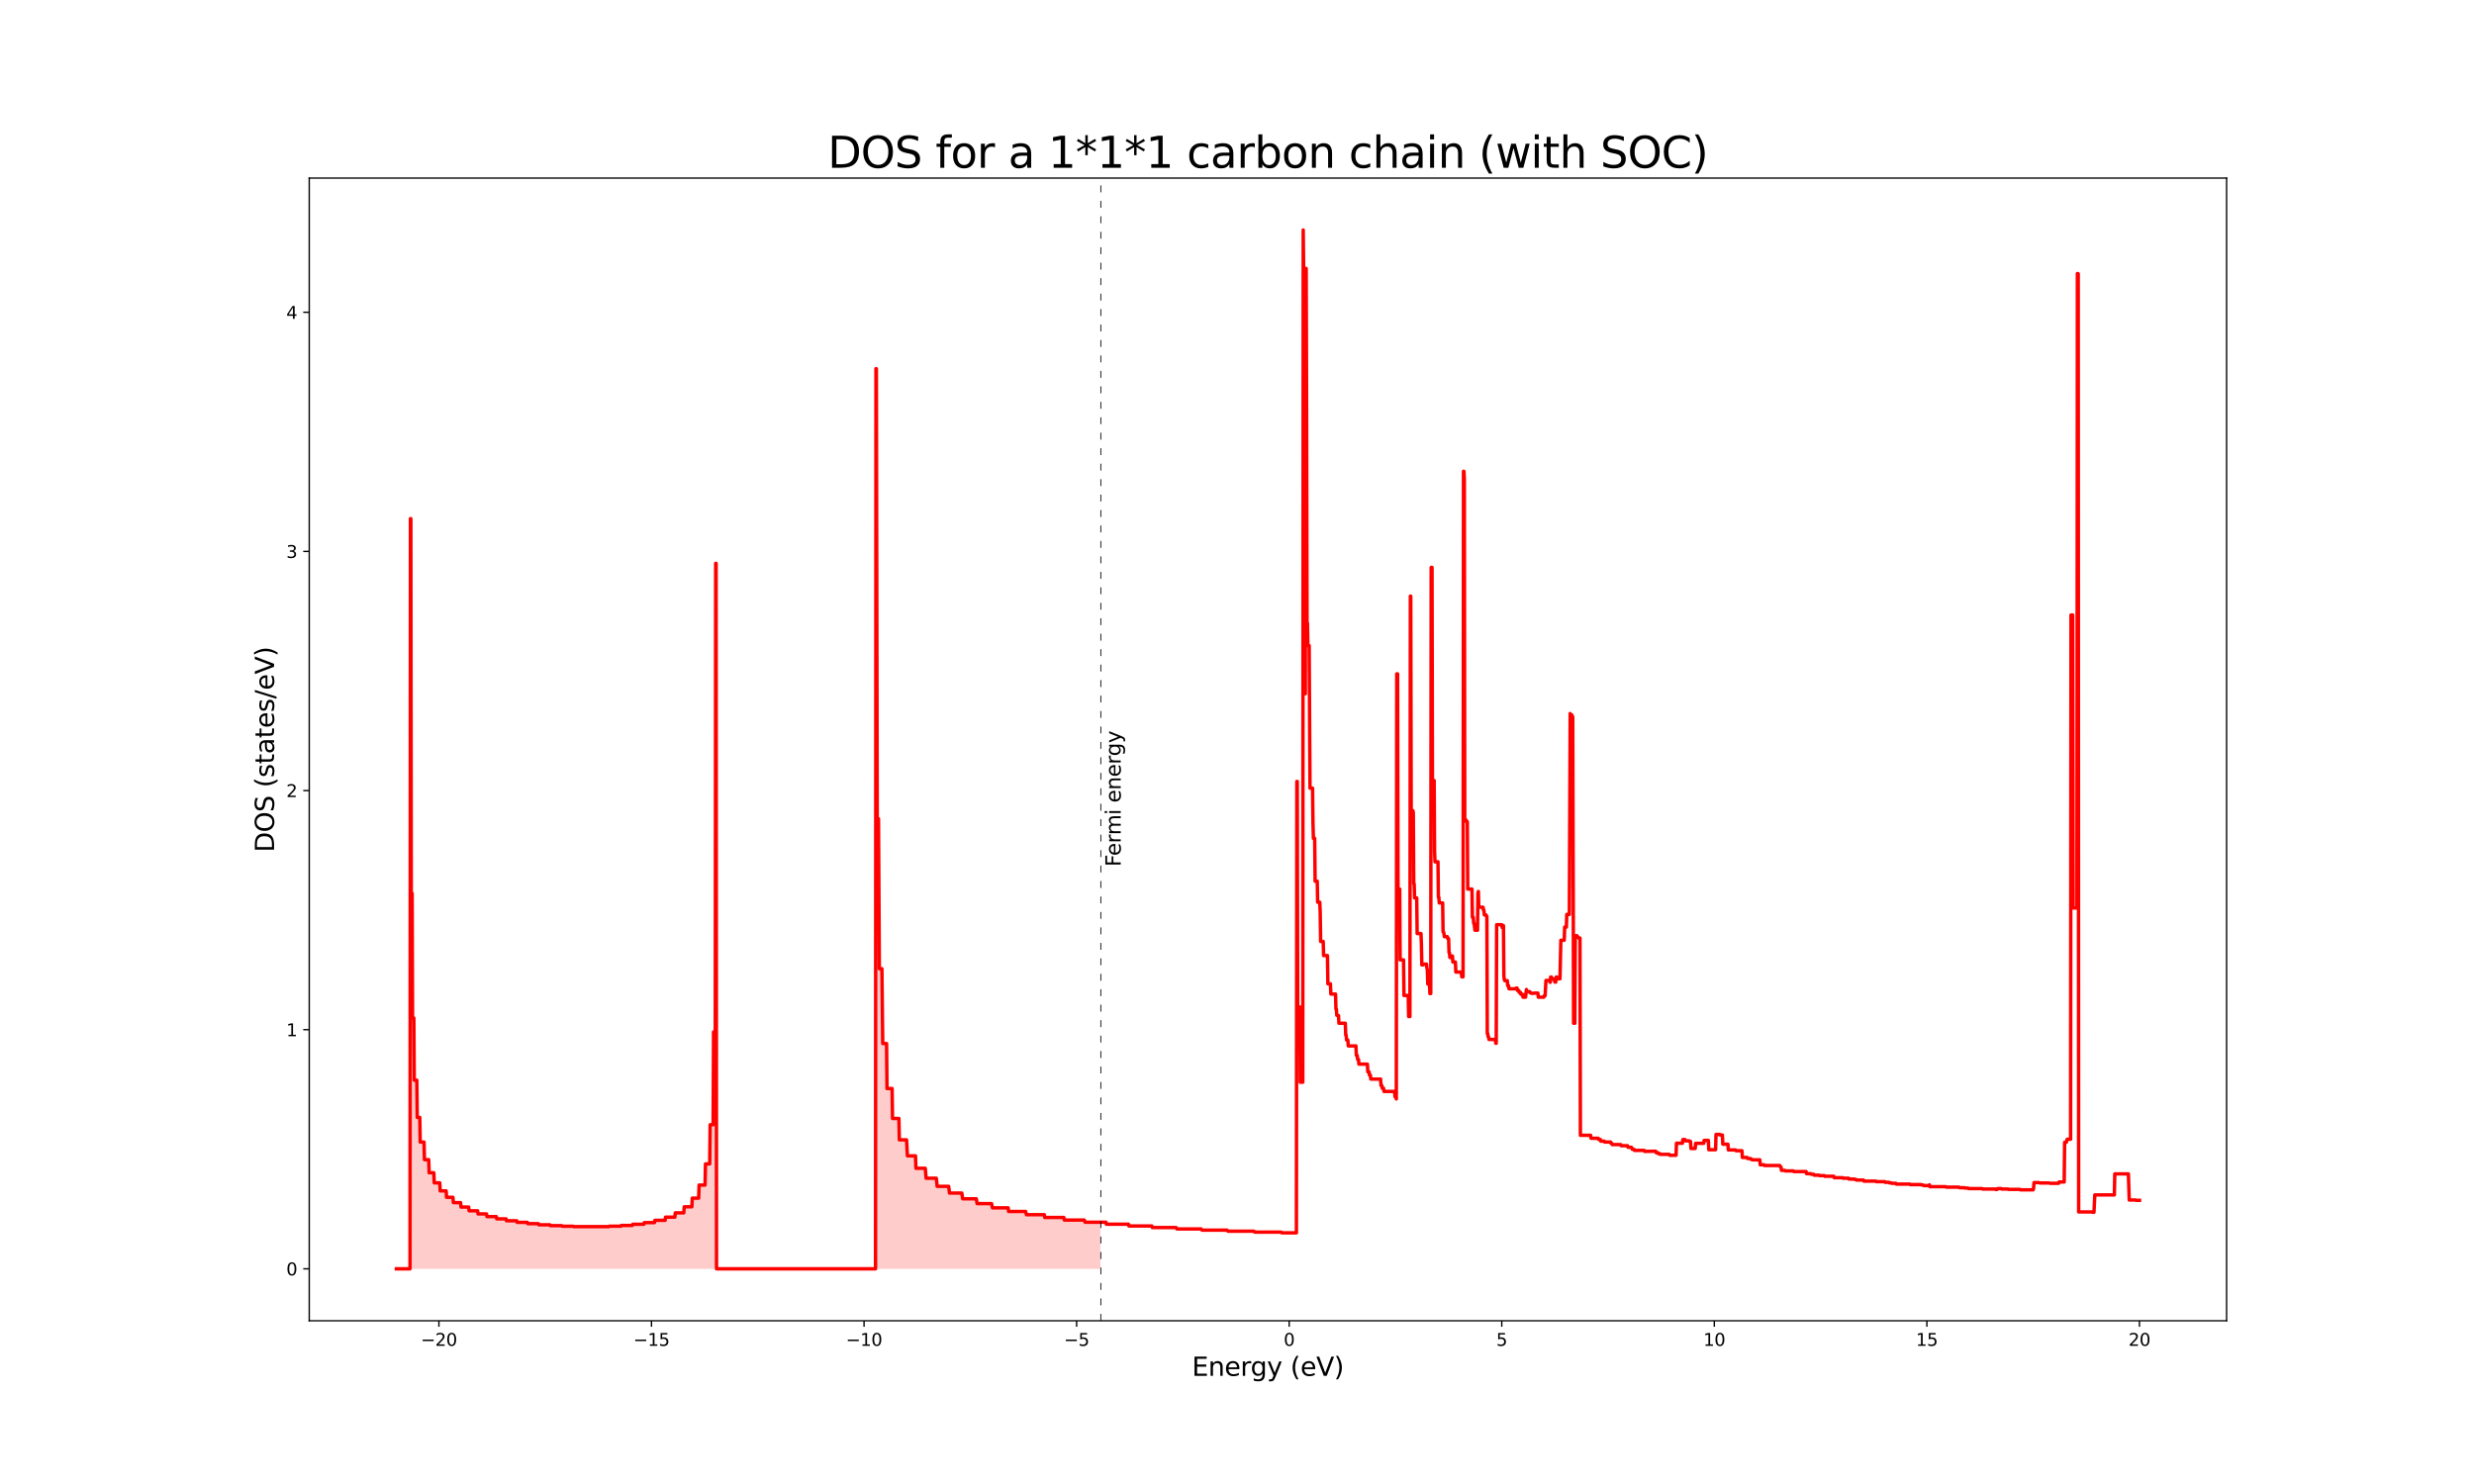 <?xml version="1.0" encoding="utf-8" standalone="no"?>
<!DOCTYPE svg PUBLIC "-//W3C//DTD SVG 1.1//EN"
  "http://www.w3.org/Graphics/SVG/1.1/DTD/svg11.dtd">
<svg xmlns:xlink="http://www.w3.org/1999/xlink" width="1440pt" height="864pt" viewBox="0 0 1440 864" xmlns="http://www.w3.org/2000/svg" version="1.1">
 <defs>
  <style type="text/css">*{stroke-linejoin: round; stroke-linecap: butt}</style>
 </defs>
 <g id="figure_1">
  <g id="patch_1">
   <path d="M 0 864 
L 1440 864 
L 1440 0 
L 0 0 
z
" style="fill: #ffffff"/>
  </g>
  <g id="axes_1">
   <g id="patch_2">
    <path d="M 180 768.96 
L 1296 768.96 
L 1296 103.68 
L 180 103.68 
z
" style="fill: #ffffff"/>
   </g>
   <g id="PolyCollection_1">
    <path d="M 230.727 738.72 
L 230.727 738.72 
L 230.975 738.72 
L 231.222 738.72 
L 231.47 738.72 
L 231.717 738.72 
L 231.965 738.72 
L 232.212 738.72 
L 232.459 738.72 
L 232.707 738.72 
L 232.954 738.72 
L 233.202 738.72 
L 233.449 738.72 
L 233.697 738.72 
L 233.944 738.72 
L 234.192 738.72 
L 234.439 738.72 
L 234.686 738.72 
L 234.934 738.72 
L 235.181 738.72 
L 235.429 738.72 
L 235.676 738.72 
L 235.924 738.72 
L 236.171 738.72 
L 236.419 738.72 
L 236.666 738.72 
L 236.914 738.72 
L 237.161 738.72 
L 237.408 738.72 
L 237.656 738.72 
L 237.903 738.72 
L 238.151 738.72 
L 238.398 738.72 
L 238.646 738.72 
L 238.893 738.72 
L 239.141 738.72 
L 239.388 738.72 
L 239.635 738.72 
L 239.883 738.72 
L 240.13 738.72 
L 240.378 738.72 
L 240.625 738.72 
L 240.873 738.72 
L 241.12 738.72 
L 241.368 738.72 
L 241.615 738.72 
L 241.863 738.72 
L 242.11 738.72 
L 242.357 738.72 
L 242.605 738.72 
L 242.852 738.72 
L 243.1 738.72 
L 243.347 738.72 
L 243.595 738.72 
L 243.842 738.72 
L 244.09 738.72 
L 244.337 738.72 
L 244.584 738.72 
L 244.832 738.72 
L 245.079 738.72 
L 245.327 738.72 
L 245.574 738.72 
L 245.822 738.72 
L 246.069 738.72 
L 246.317 738.72 
L 246.564 738.72 
L 246.812 738.72 
L 247.059 738.72 
L 247.306 738.72 
L 247.554 738.72 
L 247.801 738.72 
L 248.049 738.72 
L 248.296 738.72 
L 248.544 738.72 
L 248.791 738.72 
L 249.039 738.72 
L 249.286 738.72 
L 249.533 738.72 
L 249.781 738.72 
L 250.028 738.72 
L 250.276 738.72 
L 250.523 738.72 
L 250.771 738.72 
L 251.018 738.72 
L 251.266 738.72 
L 251.513 738.72 
L 251.761 738.72 
L 252.008 738.72 
L 252.255 738.72 
L 252.503 738.72 
L 252.75 738.72 
L 252.998 738.72 
L 253.245 738.72 
L 253.493 738.72 
L 253.74 738.72 
L 253.988 738.72 
L 254.235 738.72 
L 254.482 738.72 
L 254.73 738.72 
L 254.977 738.72 
L 255.225 738.72 
L 255.472 738.72 
L 255.72 738.72 
L 255.967 738.72 
L 256.215 738.72 
L 256.462 738.72 
L 256.71 738.72 
L 256.957 738.72 
L 257.204 738.72 
L 257.452 738.72 
L 257.699 738.72 
L 257.947 738.72 
L 258.194 738.72 
L 258.442 738.72 
L 258.689 738.72 
L 258.937 738.72 
L 259.184 738.72 
L 259.431 738.72 
L 259.679 738.72 
L 259.926 738.72 
L 260.174 738.72 
L 260.421 738.72 
L 260.669 738.72 
L 260.916 738.72 
L 261.164 738.72 
L 261.411 738.72 
L 261.659 738.72 
L 261.906 738.72 
L 262.153 738.72 
L 262.401 738.72 
L 262.648 738.72 
L 262.896 738.72 
L 263.143 738.72 
L 263.391 738.72 
L 263.638 738.72 
L 263.886 738.72 
L 264.133 738.72 
L 264.38 738.72 
L 264.628 738.72 
L 264.875 738.72 
L 265.123 738.72 
L 265.37 738.72 
L 265.618 738.72 
L 265.865 738.72 
L 266.113 738.72 
L 266.36 738.72 
L 266.608 738.72 
L 266.855 738.72 
L 267.102 738.72 
L 267.35 738.72 
L 267.597 738.72 
L 267.845 738.72 
L 268.092 738.72 
L 268.34 738.72 
L 268.587 738.72 
L 268.835 738.72 
L 269.082 738.72 
L 269.329 738.72 
L 269.577 738.72 
L 269.824 738.72 
L 270.072 738.72 
L 270.319 738.72 
L 270.567 738.72 
L 270.814 738.72 
L 271.062 738.72 
L 271.309 738.72 
L 271.557 738.72 
L 271.804 738.72 
L 272.051 738.72 
L 272.299 738.72 
L 272.546 738.72 
L 272.794 738.72 
L 273.041 738.72 
L 273.289 738.72 
L 273.536 738.72 
L 273.784 738.72 
L 274.031 738.72 
L 274.278 738.72 
L 274.526 738.72 
L 274.773 738.72 
L 275.021 738.72 
L 275.268 738.72 
L 275.516 738.72 
L 275.763 738.72 
L 276.011 738.72 
L 276.258 738.72 
L 276.506 738.72 
L 276.753 738.72 
L 277 738.72 
L 277.248 738.72 
L 277.495 738.72 
L 277.743 738.72 
L 277.99 738.72 
L 278.238 738.72 
L 278.485 738.72 
L 278.733 738.72 
L 278.98 738.72 
L 279.227 738.72 
L 279.475 738.72 
L 279.722 738.72 
L 279.97 738.72 
L 280.217 738.72 
L 280.465 738.72 
L 280.712 738.72 
L 280.96 738.72 
L 281.207 738.72 
L 281.455 738.72 
L 281.702 738.72 
L 281.949 738.72 
L 282.197 738.72 
L 282.444 738.72 
L 282.692 738.72 
L 282.939 738.72 
L 283.187 738.72 
L 283.434 738.72 
L 283.682 738.72 
L 283.929 738.72 
L 284.176 738.72 
L 284.424 738.72 
L 284.671 738.72 
L 284.919 738.72 
L 285.166 738.72 
L 285.414 738.72 
L 285.661 738.72 
L 285.909 738.72 
L 286.156 738.72 
L 286.404 738.72 
L 286.651 738.72 
L 286.898 738.72 
L 287.146 738.72 
L 287.393 738.72 
L 287.641 738.72 
L 287.888 738.72 
L 288.136 738.72 
L 288.383 738.72 
L 288.631 738.72 
L 288.878 738.72 
L 289.125 738.72 
L 289.373 738.72 
L 289.62 738.72 
L 289.868 738.72 
L 290.115 738.72 
L 290.363 738.72 
L 290.61 738.72 
L 290.858 738.72 
L 291.105 738.72 
L 291.353 738.72 
L 291.6 738.72 
L 291.847 738.72 
L 292.095 738.72 
L 292.342 738.72 
L 292.59 738.72 
L 292.837 738.72 
L 293.085 738.72 
L 293.332 738.72 
L 293.58 738.72 
L 293.827 738.72 
L 294.075 738.72 
L 294.322 738.72 
L 294.569 738.72 
L 294.817 738.72 
L 295.064 738.72 
L 295.312 738.72 
L 295.559 738.72 
L 295.807 738.72 
L 296.054 738.72 
L 296.302 738.72 
L 296.549 738.72 
L 296.796 738.72 
L 297.044 738.72 
L 297.291 738.72 
L 297.539 738.72 
L 297.786 738.72 
L 298.034 738.72 
L 298.281 738.72 
L 298.529 738.72 
L 298.776 738.72 
L 299.024 738.72 
L 299.271 738.72 
L 299.518 738.72 
L 299.766 738.72 
L 300.013 738.72 
L 300.261 738.72 
L 300.508 738.72 
L 300.756 738.72 
L 301.003 738.72 
L 301.251 738.72 
L 301.498 738.72 
L 301.745 738.72 
L 301.993 738.72 
L 302.24 738.72 
L 302.488 738.72 
L 302.735 738.72 
L 302.983 738.72 
L 303.23 738.72 
L 303.478 738.72 
L 303.725 738.72 
L 303.973 738.72 
L 304.22 738.72 
L 304.467 738.72 
L 304.715 738.72 
L 304.962 738.72 
L 305.21 738.72 
L 305.457 738.72 
L 305.705 738.72 
L 305.952 738.72 
L 306.2 738.72 
L 306.447 738.72 
L 306.694 738.72 
L 306.942 738.72 
L 307.189 738.72 
L 307.437 738.72 
L 307.684 738.72 
L 307.932 738.72 
L 308.179 738.72 
L 308.427 738.72 
L 308.674 738.72 
L 308.922 738.72 
L 309.169 738.72 
L 309.416 738.72 
L 309.664 738.72 
L 309.911 738.72 
L 310.159 738.72 
L 310.406 738.72 
L 310.654 738.72 
L 310.901 738.72 
L 311.149 738.72 
L 311.396 738.72 
L 311.643 738.72 
L 311.891 738.72 
L 312.138 738.72 
L 312.386 738.72 
L 312.633 738.72 
L 312.881 738.72 
L 313.128 738.72 
L 313.376 738.72 
L 313.623 738.72 
L 313.871 738.72 
L 314.118 738.72 
L 314.365 738.72 
L 314.613 738.72 
L 314.86 738.72 
L 315.108 738.72 
L 315.355 738.72 
L 315.603 738.72 
L 315.85 738.72 
L 316.098 738.72 
L 316.345 738.72 
L 316.592 738.72 
L 316.84 738.72 
L 317.087 738.72 
L 317.335 738.72 
L 317.582 738.72 
L 317.83 738.72 
L 318.077 738.72 
L 318.325 738.72 
L 318.572 738.72 
L 318.82 738.72 
L 319.067 738.72 
L 319.314 738.72 
L 319.562 738.72 
L 319.809 738.72 
L 320.057 738.72 
L 320.304 738.72 
L 320.552 738.72 
L 320.799 738.72 
L 321.047 738.72 
L 321.294 738.72 
L 321.541 738.72 
L 321.789 738.72 
L 322.036 738.72 
L 322.284 738.72 
L 322.531 738.72 
L 322.779 738.72 
L 323.026 738.72 
L 323.274 738.72 
L 323.521 738.72 
L 323.769 738.72 
L 324.016 738.72 
L 324.263 738.72 
L 324.511 738.72 
L 324.758 738.72 
L 325.006 738.72 
L 325.253 738.72 
L 325.501 738.72 
L 325.748 738.72 
L 325.996 738.72 
L 326.243 738.72 
L 326.49 738.72 
L 326.738 738.72 
L 326.985 738.72 
L 327.233 738.72 
L 327.48 738.72 
L 327.728 738.72 
L 327.975 738.72 
L 328.223 738.72 
L 328.47 738.72 
L 328.718 738.72 
L 328.965 738.72 
L 329.212 738.72 
L 329.46 738.72 
L 329.707 738.72 
L 329.955 738.72 
L 330.202 738.72 
L 330.45 738.72 
L 330.697 738.72 
L 330.945 738.72 
L 331.192 738.72 
L 331.439 738.72 
L 331.687 738.72 
L 331.934 738.72 
L 332.182 738.72 
L 332.429 738.72 
L 332.677 738.72 
L 332.924 738.72 
L 333.172 738.72 
L 333.419 738.72 
L 333.667 738.72 
L 333.914 738.72 
L 334.161 738.72 
L 334.409 738.72 
L 334.656 738.72 
L 334.904 738.72 
L 335.151 738.72 
L 335.399 738.72 
L 335.646 738.72 
L 335.894 738.72 
L 336.141 738.72 
L 336.388 738.72 
L 336.636 738.72 
L 336.883 738.72 
L 337.131 738.72 
L 337.378 738.72 
L 337.626 738.72 
L 337.873 738.72 
L 338.121 738.72 
L 338.368 738.72 
L 338.616 738.72 
L 338.863 738.72 
L 339.11 738.72 
L 339.358 738.72 
L 339.605 738.72 
L 339.853 738.72 
L 340.1 738.72 
L 340.348 738.72 
L 340.595 738.72 
L 340.843 738.72 
L 341.09 738.72 
L 341.337 738.72 
L 341.585 738.72 
L 341.832 738.72 
L 342.08 738.72 
L 342.327 738.72 
L 342.575 738.72 
L 342.822 738.72 
L 343.07 738.72 
L 343.317 738.72 
L 343.565 738.72 
L 343.812 738.72 
L 344.059 738.72 
L 344.307 738.72 
L 344.554 738.72 
L 344.802 738.72 
L 345.049 738.72 
L 345.297 738.72 
L 345.544 738.72 
L 345.792 738.72 
L 346.039 738.72 
L 346.286 738.72 
L 346.534 738.72 
L 346.781 738.72 
L 347.029 738.72 
L 347.276 738.72 
L 347.524 738.72 
L 347.771 738.72 
L 348.019 738.72 
L 348.266 738.72 
L 348.514 738.72 
L 348.761 738.72 
L 349.008 738.72 
L 349.256 738.72 
L 349.503 738.72 
L 349.751 738.72 
L 349.998 738.72 
L 350.246 738.72 
L 350.493 738.72 
L 350.741 738.72 
L 350.988 738.72 
L 351.235 738.72 
L 351.483 738.72 
L 351.73 738.72 
L 351.978 738.72 
L 352.225 738.72 
L 352.473 738.72 
L 352.72 738.72 
L 352.968 738.72 
L 353.215 738.72 
L 353.463 738.72 
L 353.71 738.72 
L 353.957 738.72 
L 354.205 738.72 
L 354.452 738.72 
L 354.7 738.72 
L 354.947 738.72 
L 355.195 738.72 
L 355.442 738.72 
L 355.69 738.72 
L 355.937 738.72 
L 356.184 738.72 
L 356.432 738.72 
L 356.679 738.72 
L 356.927 738.72 
L 357.174 738.72 
L 357.422 738.72 
L 357.669 738.72 
L 357.917 738.72 
L 358.164 738.72 
L 358.412 738.72 
L 358.659 738.72 
L 358.906 738.72 
L 359.154 738.72 
L 359.401 738.72 
L 359.649 738.72 
L 359.896 738.72 
L 360.144 738.72 
L 360.391 738.72 
L 360.639 738.72 
L 360.886 738.72 
L 361.133 738.72 
L 361.381 738.72 
L 361.628 738.72 
L 361.876 738.72 
L 362.123 738.72 
L 362.371 738.72 
L 362.618 738.72 
L 362.866 738.72 
L 363.113 738.72 
L 363.361 738.72 
L 363.608 738.72 
L 363.855 738.72 
L 364.103 738.72 
L 364.35 738.72 
L 364.598 738.72 
L 364.845 738.72 
L 365.093 738.72 
L 365.34 738.72 
L 365.588 738.72 
L 365.835 738.72 
L 366.082 738.72 
L 366.33 738.72 
L 366.577 738.72 
L 366.825 738.72 
L 367.072 738.72 
L 367.32 738.72 
L 367.567 738.72 
L 367.815 738.72 
L 368.062 738.72 
L 368.31 738.72 
L 368.557 738.72 
L 368.804 738.72 
L 369.052 738.72 
L 369.299 738.72 
L 369.547 738.72 
L 369.794 738.72 
L 370.042 738.72 
L 370.289 738.72 
L 370.537 738.72 
L 370.784 738.72 
L 371.031 738.72 
L 371.279 738.72 
L 371.526 738.72 
L 371.774 738.72 
L 372.021 738.72 
L 372.269 738.72 
L 372.516 738.72 
L 372.764 738.72 
L 373.011 738.72 
L 373.259 738.72 
L 373.506 738.72 
L 373.753 738.72 
L 374.001 738.72 
L 374.248 738.72 
L 374.496 738.72 
L 374.743 738.72 
L 374.991 738.72 
L 375.238 738.72 
L 375.486 738.72 
L 375.733 738.72 
L 375.98 738.72 
L 376.228 738.72 
L 376.475 738.72 
L 376.723 738.72 
L 376.97 738.72 
L 377.218 738.72 
L 377.465 738.72 
L 377.713 738.72 
L 377.96 738.72 
L 378.208 738.72 
L 378.455 738.72 
L 378.702 738.72 
L 378.95 738.72 
L 379.197 738.72 
L 379.445 738.72 
L 379.692 738.72 
L 379.94 738.72 
L 380.187 738.72 
L 380.435 738.72 
L 380.682 738.72 
L 380.929 738.72 
L 381.177 738.72 
L 381.424 738.72 
L 381.672 738.72 
L 381.919 738.72 
L 382.167 738.72 
L 382.414 738.72 
L 382.662 738.72 
L 382.909 738.72 
L 383.157 738.72 
L 383.404 738.72 
L 383.651 738.72 
L 383.899 738.72 
L 384.146 738.72 
L 384.394 738.72 
L 384.641 738.72 
L 384.889 738.72 
L 385.136 738.72 
L 385.384 738.72 
L 385.631 738.72 
L 385.878 738.72 
L 386.126 738.72 
L 386.373 738.72 
L 386.621 738.72 
L 386.868 738.72 
L 387.116 738.72 
L 387.363 738.72 
L 387.611 738.72 
L 387.858 738.72 
L 388.106 738.72 
L 388.353 738.72 
L 388.6 738.72 
L 388.848 738.72 
L 389.095 738.72 
L 389.343 738.72 
L 389.59 738.72 
L 389.838 738.72 
L 390.085 738.72 
L 390.333 738.72 
L 390.58 738.72 
L 390.827 738.72 
L 391.075 738.72 
L 391.322 738.72 
L 391.57 738.72 
L 391.817 738.72 
L 392.065 738.72 
L 392.312 738.72 
L 392.56 738.72 
L 392.807 738.72 
L 393.055 738.72 
L 393.302 738.72 
L 393.549 738.72 
L 393.797 738.72 
L 394.044 738.72 
L 394.292 738.72 
L 394.539 738.72 
L 394.787 738.72 
L 395.034 738.72 
L 395.282 738.72 
L 395.529 738.72 
L 395.776 738.72 
L 396.024 738.72 
L 396.271 738.72 
L 396.519 738.72 
L 396.766 738.72 
L 397.014 738.72 
L 397.261 738.72 
L 397.509 738.72 
L 397.756 738.72 
L 398.004 738.72 
L 398.251 738.72 
L 398.498 738.72 
L 398.746 738.72 
L 398.993 738.72 
L 399.241 738.72 
L 399.488 738.72 
L 399.736 738.72 
L 399.983 738.72 
L 400.231 738.72 
L 400.478 738.72 
L 400.725 738.72 
L 400.973 738.72 
L 401.22 738.72 
L 401.468 738.72 
L 401.715 738.72 
L 401.963 738.72 
L 402.21 738.72 
L 402.458 738.72 
L 402.705 738.72 
L 402.953 738.72 
L 403.2 738.72 
L 403.447 738.72 
L 403.695 738.72 
L 403.942 738.72 
L 404.19 738.72 
L 404.437 738.72 
L 404.685 738.72 
L 404.932 738.72 
L 405.18 738.72 
L 405.427 738.72 
L 405.675 738.72 
L 405.922 738.72 
L 406.169 738.72 
L 406.417 738.72 
L 406.664 738.72 
L 406.912 738.72 
L 407.159 738.72 
L 407.407 738.72 
L 407.654 738.72 
L 407.902 738.72 
L 408.149 738.72 
L 408.396 738.72 
L 408.644 738.72 
L 408.891 738.72 
L 409.139 738.72 
L 409.386 738.72 
L 409.634 738.72 
L 409.881 738.72 
L 410.129 738.72 
L 410.376 738.72 
L 410.624 738.72 
L 410.871 738.72 
L 411.118 738.72 
L 411.366 738.72 
L 411.613 738.72 
L 411.861 738.72 
L 412.108 738.72 
L 412.356 738.72 
L 412.603 738.72 
L 412.851 738.72 
L 413.098 738.72 
L 413.345 738.72 
L 413.593 738.72 
L 413.84 738.72 
L 414.088 738.72 
L 414.335 738.72 
L 414.583 738.72 
L 414.83 738.72 
L 415.078 738.72 
L 415.325 738.72 
L 415.573 738.72 
L 415.82 738.72 
L 416.067 738.72 
L 416.315 738.72 
L 416.562 738.72 
L 416.81 738.72 
L 417.057 738.72 
L 417.305 738.72 
L 417.552 738.72 
L 417.8 738.72 
L 418.047 738.72 
L 418.294 738.72 
L 418.542 738.72 
L 418.789 738.72 
L 419.037 738.72 
L 419.284 738.72 
L 419.532 738.72 
L 419.779 738.72 
L 420.027 738.72 
L 420.274 738.72 
L 420.522 738.72 
L 420.769 738.72 
L 421.016 738.72 
L 421.264 738.72 
L 421.511 738.72 
L 421.759 738.72 
L 422.006 738.72 
L 422.254 738.72 
L 422.501 738.72 
L 422.749 738.72 
L 422.996 738.72 
L 423.243 738.72 
L 423.491 738.72 
L 423.738 738.72 
L 423.986 738.72 
L 424.233 738.72 
L 424.481 738.72 
L 424.728 738.72 
L 424.976 738.72 
L 425.223 738.72 
L 425.471 738.72 
L 425.718 738.72 
L 425.965 738.72 
L 426.213 738.72 
L 426.46 738.72 
L 426.708 738.72 
L 426.955 738.72 
L 427.203 738.72 
L 427.45 738.72 
L 427.698 738.72 
L 427.945 738.72 
L 428.192 738.72 
L 428.44 738.72 
L 428.687 738.72 
L 428.935 738.72 
L 429.182 738.72 
L 429.43 738.72 
L 429.677 738.72 
L 429.925 738.72 
L 430.172 738.72 
L 430.42 738.72 
L 430.667 738.72 
L 430.914 738.72 
L 431.162 738.72 
L 431.409 738.72 
L 431.657 738.72 
L 431.904 738.72 
L 432.152 738.72 
L 432.399 738.72 
L 432.647 738.72 
L 432.894 738.72 
L 433.141 738.72 
L 433.389 738.72 
L 433.636 738.72 
L 433.884 738.72 
L 434.131 738.72 
L 434.379 738.72 
L 434.626 738.72 
L 434.874 738.72 
L 435.121 738.72 
L 435.369 738.72 
L 435.616 738.72 
L 435.863 738.72 
L 436.111 738.72 
L 436.358 738.72 
L 436.606 738.72 
L 436.853 738.72 
L 437.101 738.72 
L 437.348 738.72 
L 437.596 738.72 
L 437.843 738.72 
L 438.09 738.72 
L 438.338 738.72 
L 438.585 738.72 
L 438.833 738.72 
L 439.08 738.72 
L 439.328 738.72 
L 439.575 738.72 
L 439.823 738.72 
L 440.07 738.72 
L 440.318 738.72 
L 440.565 738.72 
L 440.812 738.72 
L 441.06 738.72 
L 441.307 738.72 
L 441.555 738.72 
L 441.802 738.72 
L 442.05 738.72 
L 442.297 738.72 
L 442.545 738.72 
L 442.792 738.72 
L 443.039 738.72 
L 443.287 738.72 
L 443.534 738.72 
L 443.782 738.72 
L 444.029 738.72 
L 444.277 738.72 
L 444.524 738.72 
L 444.772 738.72 
L 445.019 738.72 
L 445.267 738.72 
L 445.514 738.72 
L 445.761 738.72 
L 446.009 738.72 
L 446.256 738.72 
L 446.504 738.72 
L 446.751 738.72 
L 446.999 738.72 
L 447.246 738.72 
L 447.494 738.72 
L 447.741 738.72 
L 447.988 738.72 
L 448.236 738.72 
L 448.483 738.72 
L 448.731 738.72 
L 448.978 738.72 
L 449.226 738.72 
L 449.473 738.72 
L 449.721 738.72 
L 449.968 738.72 
L 450.216 738.72 
L 450.463 738.72 
L 450.71 738.72 
L 450.958 738.72 
L 451.205 738.72 
L 451.453 738.72 
L 451.7 738.72 
L 451.948 738.72 
L 452.195 738.72 
L 452.443 738.72 
L 452.69 738.72 
L 452.937 738.72 
L 453.185 738.72 
L 453.432 738.72 
L 453.68 738.72 
L 453.927 738.72 
L 454.175 738.72 
L 454.422 738.72 
L 454.67 738.72 
L 454.917 738.72 
L 455.165 738.72 
L 455.412 738.72 
L 455.659 738.72 
L 455.907 738.72 
L 456.154 738.72 
L 456.402 738.72 
L 456.649 738.72 
L 456.897 738.72 
L 457.144 738.72 
L 457.392 738.72 
L 457.639 738.72 
L 457.886 738.72 
L 458.134 738.72 
L 458.381 738.72 
L 458.629 738.72 
L 458.876 738.72 
L 459.124 738.72 
L 459.371 738.72 
L 459.619 738.72 
L 459.866 738.72 
L 460.114 738.72 
L 460.361 738.72 
L 460.608 738.72 
L 460.856 738.72 
L 461.103 738.72 
L 461.351 738.72 
L 461.598 738.72 
L 461.846 738.72 
L 462.093 738.72 
L 462.341 738.72 
L 462.588 738.72 
L 462.835 738.72 
L 463.083 738.72 
L 463.33 738.72 
L 463.578 738.72 
L 463.825 738.72 
L 464.073 738.72 
L 464.32 738.72 
L 464.568 738.72 
L 464.815 738.72 
L 465.063 738.72 
L 465.31 738.72 
L 465.557 738.72 
L 465.805 738.72 
L 466.052 738.72 
L 466.3 738.72 
L 466.547 738.72 
L 466.795 738.72 
L 467.042 738.72 
L 467.29 738.72 
L 467.537 738.72 
L 467.784 738.72 
L 468.032 738.72 
L 468.279 738.72 
L 468.527 738.72 
L 468.774 738.72 
L 469.022 738.72 
L 469.269 738.72 
L 469.517 738.72 
L 469.764 738.72 
L 470.012 738.72 
L 470.259 738.72 
L 470.506 738.72 
L 470.754 738.72 
L 471.001 738.72 
L 471.249 738.72 
L 471.496 738.72 
L 471.744 738.72 
L 471.991 738.72 
L 472.239 738.72 
L 472.486 738.72 
L 472.733 738.72 
L 472.981 738.72 
L 473.228 738.72 
L 473.476 738.72 
L 473.723 738.72 
L 473.971 738.72 
L 474.218 738.72 
L 474.466 738.72 
L 474.713 738.72 
L 474.961 738.72 
L 475.208 738.72 
L 475.455 738.72 
L 475.703 738.72 
L 475.95 738.72 
L 476.198 738.72 
L 476.445 738.72 
L 476.693 738.72 
L 476.94 738.72 
L 477.188 738.72 
L 477.435 738.72 
L 477.682 738.72 
L 477.93 738.72 
L 478.177 738.72 
L 478.425 738.72 
L 478.672 738.72 
L 478.92 738.72 
L 479.167 738.72 
L 479.415 738.72 
L 479.662 738.72 
L 479.91 738.72 
L 480.157 738.72 
L 480.404 738.72 
L 480.652 738.72 
L 480.899 738.72 
L 481.147 738.72 
L 481.394 738.72 
L 481.642 738.72 
L 481.889 738.72 
L 482.137 738.72 
L 482.384 738.72 
L 482.631 738.72 
L 482.879 738.72 
L 483.126 738.72 
L 483.374 738.72 
L 483.621 738.72 
L 483.869 738.72 
L 484.116 738.72 
L 484.364 738.72 
L 484.611 738.72 
L 484.859 738.72 
L 485.106 738.72 
L 485.353 738.72 
L 485.601 738.72 
L 485.848 738.72 
L 486.096 738.72 
L 486.343 738.72 
L 486.591 738.72 
L 486.838 738.72 
L 487.086 738.72 
L 487.333 738.72 
L 487.58 738.72 
L 487.828 738.72 
L 488.075 738.72 
L 488.323 738.72 
L 488.57 738.72 
L 488.818 738.72 
L 489.065 738.72 
L 489.313 738.72 
L 489.56 738.72 
L 489.808 738.72 
L 490.055 738.72 
L 490.302 738.72 
L 490.55 738.72 
L 490.797 738.72 
L 491.045 738.72 
L 491.292 738.72 
L 491.54 738.72 
L 491.787 738.72 
L 492.035 738.72 
L 492.282 738.72 
L 492.529 738.72 
L 492.777 738.72 
L 493.024 738.72 
L 493.272 738.72 
L 493.519 738.72 
L 493.767 738.72 
L 494.014 738.72 
L 494.262 738.72 
L 494.509 738.72 
L 494.757 738.72 
L 495.004 738.72 
L 495.251 738.72 
L 495.499 738.72 
L 495.746 738.72 
L 495.994 738.72 
L 496.241 738.72 
L 496.489 738.72 
L 496.736 738.72 
L 496.984 738.72 
L 497.231 738.72 
L 497.478 738.72 
L 497.726 738.72 
L 497.973 738.72 
L 498.221 738.72 
L 498.468 738.72 
L 498.716 738.72 
L 498.963 738.72 
L 499.211 738.72 
L 499.458 738.72 
L 499.706 738.72 
L 499.953 738.72 
L 500.2 738.72 
L 500.448 738.72 
L 500.695 738.72 
L 500.943 738.72 
L 501.19 738.72 
L 501.438 738.72 
L 501.685 738.72 
L 501.933 738.72 
L 502.18 738.72 
L 502.427 738.72 
L 502.675 738.72 
L 502.922 738.72 
L 503.17 738.72 
L 503.417 738.72 
L 503.665 738.72 
L 503.912 738.72 
L 504.16 738.72 
L 504.407 738.72 
L 504.655 738.72 
L 504.902 738.72 
L 505.149 738.72 
L 505.397 738.72 
L 505.644 738.72 
L 505.892 738.72 
L 506.139 738.72 
L 506.387 738.72 
L 506.634 738.72 
L 506.882 738.72 
L 507.129 738.72 
L 507.376 738.72 
L 507.624 738.72 
L 507.871 738.72 
L 508.119 738.72 
L 508.366 738.72 
L 508.614 738.72 
L 508.861 738.72 
L 509.109 738.72 
L 509.356 738.72 
L 509.604 738.72 
L 509.851 738.72 
L 510.098 738.72 
L 510.346 738.72 
L 510.593 738.72 
L 510.841 738.72 
L 511.088 738.72 
L 511.336 738.72 
L 511.583 738.72 
L 511.831 738.72 
L 512.078 738.72 
L 512.325 738.72 
L 512.573 738.72 
L 512.82 738.72 
L 513.068 738.72 
L 513.315 738.72 
L 513.563 738.72 
L 513.81 738.72 
L 514.058 738.72 
L 514.305 738.72 
L 514.553 738.72 
L 514.8 738.72 
L 515.047 738.72 
L 515.295 738.72 
L 515.542 738.72 
L 515.79 738.72 
L 516.037 738.72 
L 516.285 738.72 
L 516.532 738.72 
L 516.78 738.72 
L 517.027 738.72 
L 517.275 738.72 
L 517.522 738.72 
L 517.769 738.72 
L 518.017 738.72 
L 518.264 738.72 
L 518.512 738.72 
L 518.759 738.72 
L 519.007 738.72 
L 519.254 738.72 
L 519.502 738.72 
L 519.749 738.72 
L 519.996 738.72 
L 520.244 738.72 
L 520.491 738.72 
L 520.739 738.72 
L 520.986 738.72 
L 521.234 738.72 
L 521.481 738.72 
L 521.729 738.72 
L 521.976 738.72 
L 522.224 738.72 
L 522.471 738.72 
L 522.718 738.72 
L 522.966 738.72 
L 523.213 738.72 
L 523.461 738.72 
L 523.708 738.72 
L 523.956 738.72 
L 524.203 738.72 
L 524.451 738.72 
L 524.698 738.72 
L 524.945 738.72 
L 525.193 738.72 
L 525.44 738.72 
L 525.688 738.72 
L 525.935 738.72 
L 526.183 738.72 
L 526.43 738.72 
L 526.678 738.72 
L 526.925 738.72 
L 527.173 738.72 
L 527.42 738.72 
L 527.667 738.72 
L 527.915 738.72 
L 528.162 738.72 
L 528.41 738.72 
L 528.657 738.72 
L 528.905 738.72 
L 529.152 738.72 
L 529.4 738.72 
L 529.647 738.72 
L 529.894 738.72 
L 530.142 738.72 
L 530.389 738.72 
L 530.637 738.72 
L 530.884 738.72 
L 531.132 738.72 
L 531.379 738.72 
L 531.627 738.72 
L 531.874 738.72 
L 532.122 738.72 
L 532.369 738.72 
L 532.616 738.72 
L 532.864 738.72 
L 533.111 738.72 
L 533.359 738.72 
L 533.606 738.72 
L 533.854 738.72 
L 534.101 738.72 
L 534.349 738.72 
L 534.596 738.72 
L 534.843 738.72 
L 535.091 738.72 
L 535.338 738.72 
L 535.586 738.72 
L 535.833 738.72 
L 536.081 738.72 
L 536.328 738.72 
L 536.576 738.72 
L 536.823 738.72 
L 537.071 738.72 
L 537.318 738.72 
L 537.565 738.72 
L 537.813 738.72 
L 538.06 738.72 
L 538.308 738.72 
L 538.555 738.72 
L 538.803 738.72 
L 539.05 738.72 
L 539.298 738.72 
L 539.545 738.72 
L 539.792 738.72 
L 540.04 738.72 
L 540.287 738.72 
L 540.535 738.72 
L 540.782 738.72 
L 541.03 738.72 
L 541.277 738.72 
L 541.525 738.72 
L 541.772 738.72 
L 542.02 738.72 
L 542.267 738.72 
L 542.514 738.72 
L 542.762 738.72 
L 543.009 738.72 
L 543.257 738.72 
L 543.504 738.72 
L 543.752 738.72 
L 543.999 738.72 
L 544.247 738.72 
L 544.494 738.72 
L 544.741 738.72 
L 544.989 738.72 
L 545.236 738.72 
L 545.484 738.72 
L 545.731 738.72 
L 545.979 738.72 
L 546.226 738.72 
L 546.474 738.72 
L 546.721 738.72 
L 546.969 738.72 
L 547.216 738.72 
L 547.463 738.72 
L 547.711 738.72 
L 547.958 738.72 
L 548.206 738.72 
L 548.453 738.72 
L 548.701 738.72 
L 548.948 738.72 
L 549.196 738.72 
L 549.443 738.72 
L 549.69 738.72 
L 549.938 738.72 
L 550.185 738.72 
L 550.433 738.72 
L 550.68 738.72 
L 550.928 738.72 
L 551.175 738.72 
L 551.423 738.72 
L 551.67 738.72 
L 551.918 738.72 
L 552.165 738.72 
L 552.412 738.72 
L 552.66 738.72 
L 552.907 738.72 
L 553.155 738.72 
L 553.402 738.72 
L 553.65 738.72 
L 553.897 738.72 
L 554.145 738.72 
L 554.392 738.72 
L 554.639 738.72 
L 554.887 738.72 
L 555.134 738.72 
L 555.382 738.72 
L 555.629 738.72 
L 555.877 738.72 
L 556.124 738.72 
L 556.372 738.72 
L 556.619 738.72 
L 556.867 738.72 
L 557.114 738.72 
L 557.361 738.72 
L 557.609 738.72 
L 557.856 738.72 
L 558.104 738.72 
L 558.351 738.72 
L 558.599 738.72 
L 558.846 738.72 
L 559.094 738.72 
L 559.341 738.72 
L 559.588 738.72 
L 559.836 738.72 
L 560.083 738.72 
L 560.331 738.72 
L 560.578 738.72 
L 560.826 738.72 
L 561.073 738.72 
L 561.321 738.72 
L 561.568 738.72 
L 561.816 738.72 
L 562.063 738.72 
L 562.31 738.72 
L 562.558 738.72 
L 562.805 738.72 
L 563.053 738.72 
L 563.3 738.72 
L 563.548 738.72 
L 563.795 738.72 
L 564.043 738.72 
L 564.29 738.72 
L 564.537 738.72 
L 564.785 738.72 
L 565.032 738.72 
L 565.28 738.72 
L 565.527 738.72 
L 565.775 738.72 
L 566.022 738.72 
L 566.27 738.72 
L 566.517 738.72 
L 566.765 738.72 
L 567.012 738.72 
L 567.259 738.72 
L 567.507 738.72 
L 567.754 738.72 
L 568.002 738.72 
L 568.249 738.72 
L 568.497 738.72 
L 568.744 738.72 
L 568.992 738.72 
L 569.239 738.72 
L 569.486 738.72 
L 569.734 738.72 
L 569.981 738.72 
L 570.229 738.72 
L 570.476 738.72 
L 570.724 738.72 
L 570.971 738.72 
L 571.219 738.72 
L 571.466 738.72 
L 571.714 738.72 
L 571.961 738.72 
L 572.208 738.72 
L 572.456 738.72 
L 572.703 738.72 
L 572.951 738.72 
L 573.198 738.72 
L 573.446 738.72 
L 573.693 738.72 
L 573.941 738.72 
L 574.188 738.72 
L 574.435 738.72 
L 574.683 738.72 
L 574.93 738.72 
L 575.178 738.72 
L 575.425 738.72 
L 575.673 738.72 
L 575.92 738.72 
L 576.168 738.72 
L 576.415 738.72 
L 576.663 738.72 
L 576.91 738.72 
L 577.157 738.72 
L 577.405 738.72 
L 577.652 738.72 
L 577.9 738.72 
L 578.147 738.72 
L 578.395 738.72 
L 578.642 738.72 
L 578.89 738.72 
L 579.137 738.72 
L 579.384 738.72 
L 579.632 738.72 
L 579.879 738.72 
L 580.127 738.72 
L 580.374 738.72 
L 580.622 738.72 
L 580.869 738.72 
L 581.117 738.72 
L 581.364 738.72 
L 581.612 738.72 
L 581.859 738.72 
L 582.106 738.72 
L 582.354 738.72 
L 582.601 738.72 
L 582.849 738.72 
L 583.096 738.72 
L 583.344 738.72 
L 583.591 738.72 
L 583.839 738.72 
L 584.086 738.72 
L 584.333 738.72 
L 584.581 738.72 
L 584.828 738.72 
L 585.076 738.72 
L 585.323 738.72 
L 585.571 738.72 
L 585.818 738.72 
L 586.066 738.72 
L 586.313 738.72 
L 586.561 738.72 
L 586.808 738.72 
L 587.055 738.72 
L 587.303 738.72 
L 587.55 738.72 
L 587.798 738.72 
L 588.045 738.72 
L 588.293 738.72 
L 588.54 738.72 
L 588.788 738.72 
L 589.035 738.72 
L 589.282 738.72 
L 589.53 738.72 
L 589.777 738.72 
L 590.025 738.72 
L 590.272 738.72 
L 590.52 738.72 
L 590.767 738.72 
L 591.015 738.72 
L 591.262 738.72 
L 591.51 738.72 
L 591.757 738.72 
L 592.004 738.72 
L 592.252 738.72 
L 592.499 738.72 
L 592.747 738.72 
L 592.994 738.72 
L 593.242 738.72 
L 593.489 738.72 
L 593.737 738.72 
L 593.984 738.72 
L 594.231 738.72 
L 594.479 738.72 
L 594.726 738.72 
L 594.974 738.72 
L 595.221 738.72 
L 595.469 738.72 
L 595.716 738.72 
L 595.964 738.72 
L 596.211 738.72 
L 596.459 738.72 
L 596.706 738.72 
L 596.953 738.72 
L 597.201 738.72 
L 597.448 738.72 
L 597.696 738.72 
L 597.943 738.72 
L 598.191 738.72 
L 598.438 738.72 
L 598.686 738.72 
L 598.933 738.72 
L 599.18 738.72 
L 599.428 738.72 
L 599.675 738.72 
L 599.923 738.72 
L 600.17 738.72 
L 600.418 738.72 
L 600.665 738.72 
L 600.913 738.72 
L 601.16 738.72 
L 601.408 738.72 
L 601.655 738.72 
L 601.902 738.72 
L 602.15 738.72 
L 602.397 738.72 
L 602.645 738.72 
L 602.892 738.72 
L 603.14 738.72 
L 603.387 738.72 
L 603.635 738.72 
L 603.882 738.72 
L 604.129 738.72 
L 604.377 738.72 
L 604.624 738.72 
L 604.872 738.72 
L 605.119 738.72 
L 605.367 738.72 
L 605.614 738.72 
L 605.862 738.72 
L 606.109 738.72 
L 606.357 738.72 
L 606.604 738.72 
L 606.851 738.72 
L 607.099 738.72 
L 607.346 738.72 
L 607.594 738.72 
L 607.841 738.72 
L 608.089 738.72 
L 608.336 738.72 
L 608.584 738.72 
L 608.831 738.72 
L 609.078 738.72 
L 609.326 738.72 
L 609.573 738.72 
L 609.821 738.72 
L 610.068 738.72 
L 610.316 738.72 
L 610.563 738.72 
L 610.811 738.72 
L 611.058 738.72 
L 611.306 738.72 
L 611.553 738.72 
L 611.8 738.72 
L 612.048 738.72 
L 612.295 738.72 
L 612.543 738.72 
L 612.79 738.72 
L 613.038 738.72 
L 613.285 738.72 
L 613.533 738.72 
L 613.78 738.72 
L 614.027 738.72 
L 614.275 738.72 
L 614.522 738.72 
L 614.77 738.72 
L 615.017 738.72 
L 615.265 738.72 
L 615.512 738.72 
L 615.76 738.72 
L 616.007 738.72 
L 616.255 738.72 
L 616.502 738.72 
L 616.749 738.72 
L 616.997 738.72 
L 617.244 738.72 
L 617.492 738.72 
L 617.739 738.72 
L 617.987 738.72 
L 618.234 738.72 
L 618.482 738.72 
L 618.729 738.72 
L 618.976 738.72 
L 619.224 738.72 
L 619.471 738.72 
L 619.719 738.72 
L 619.966 738.72 
L 620.214 738.72 
L 620.461 738.72 
L 620.709 738.72 
L 620.956 738.72 
L 621.204 738.72 
L 621.451 738.72 
L 621.698 738.72 
L 621.946 738.72 
L 622.193 738.72 
L 622.441 738.72 
L 622.688 738.72 
L 622.936 738.72 
L 623.183 738.72 
L 623.431 738.72 
L 623.678 738.72 
L 623.925 738.72 
L 624.173 738.72 
L 624.42 738.72 
L 624.668 738.72 
L 624.915 738.72 
L 625.163 738.72 
L 625.41 738.72 
L 625.658 738.72 
L 625.905 738.72 
L 626.153 738.72 
L 626.4 738.72 
L 626.647 738.72 
L 626.895 738.72 
L 627.142 738.72 
L 627.39 738.72 
L 627.637 738.72 
L 627.885 738.72 
L 628.132 738.72 
L 628.38 738.72 
L 628.627 738.72 
L 628.875 738.72 
L 629.122 738.72 
L 629.369 738.72 
L 629.617 738.72 
L 629.864 738.72 
L 630.112 738.72 
L 630.359 738.72 
L 630.607 738.72 
L 630.854 738.72 
L 631.102 738.72 
L 631.349 738.72 
L 631.596 738.72 
L 631.844 738.72 
L 632.091 738.72 
L 632.339 738.72 
L 632.586 738.72 
L 632.834 738.72 
L 633.081 738.72 
L 633.329 738.72 
L 633.576 738.72 
L 633.824 738.72 
L 634.071 738.72 
L 634.318 738.72 
L 634.566 738.72 
L 634.813 738.72 
L 635.061 738.72 
L 635.308 738.72 
L 635.556 738.72 
L 635.803 738.72 
L 636.051 738.72 
L 636.298 738.72 
L 636.545 738.72 
L 636.793 738.72 
L 637.04 738.72 
L 637.288 738.72 
L 637.535 738.72 
L 637.783 738.72 
L 638.03 738.72 
L 638.278 738.72 
L 638.525 738.72 
L 638.773 738.72 
L 639.02 738.72 
L 639.267 738.72 
L 639.515 738.72 
L 639.762 738.72 
L 640.01 738.72 
L 640.257 738.72 
L 640.505 738.72 
L 640.505 711.585 
L 640.505 711.585 
L 640.257 711.585 
L 640.01 711.585 
L 639.762 711.585 
L 639.515 711.585 
L 639.267 711.585 
L 639.02 711.585 
L 638.773 711.585 
L 638.525 711.585 
L 638.278 711.585 
L 638.03 711.585 
L 637.783 711.585 
L 637.535 711.585 
L 637.288 711.585 
L 637.04 711.585 
L 636.793 711.585 
L 636.545 711.585 
L 636.298 711.585 
L 636.051 711.585 
L 635.803 711.585 
L 635.556 711.585 
L 635.308 711.585 
L 635.061 711.585 
L 634.813 711.585 
L 634.566 711.585 
L 634.318 711.585 
L 634.071 711.585 
L 633.824 711.585 
L 633.576 711.585 
L 633.329 711.585 
L 633.081 711.585 
L 632.834 711.585 
L 632.586 711.585 
L 632.339 711.585 
L 632.091 711.585 
L 631.844 711.585 
L 631.596 711.585 
L 631.349 710.944 
L 631.102 710.304 
L 630.854 710.304 
L 630.607 710.304 
L 630.359 710.304 
L 630.112 710.304 
L 629.864 710.304 
L 629.617 710.304 
L 629.369 710.304 
L 629.122 710.304 
L 628.875 710.304 
L 628.627 710.304 
L 628.38 710.304 
L 628.132 710.304 
L 627.885 710.304 
L 627.637 710.304 
L 627.39 710.304 
L 627.142 710.304 
L 626.895 710.304 
L 626.647 710.304 
L 626.4 710.304 
L 626.153 710.304 
L 625.905 710.304 
L 625.658 710.304 
L 625.41 710.304 
L 625.163 710.304 
L 624.915 710.304 
L 624.668 710.304 
L 624.42 710.304 
L 624.173 710.304 
L 623.925 710.304 
L 623.678 710.304 
L 623.431 710.304 
L 623.183 710.304 
L 622.936 710.304 
L 622.688 710.304 
L 622.441 710.304 
L 622.193 710.304 
L 621.946 710.304 
L 621.698 710.304 
L 621.451 710.304 
L 621.204 710.304 
L 620.956 710.304 
L 620.709 710.304 
L 620.461 710.304 
L 620.214 710.304 
L 619.966 710.304 
L 619.719 710.304 
L 619.471 710.304 
L 619.224 708.842 
L 618.976 708.842 
L 618.729 708.842 
L 618.482 708.842 
L 618.234 708.842 
L 617.987 708.842 
L 617.739 708.842 
L 617.492 708.842 
L 617.244 708.842 
L 616.997 708.842 
L 616.749 708.842 
L 616.502 708.842 
L 616.255 708.842 
L 616.007 708.842 
L 615.76 708.842 
L 615.512 708.842 
L 615.265 708.842 
L 615.017 708.842 
L 614.77 708.842 
L 614.522 708.842 
L 614.275 708.842 
L 614.027 708.842 
L 613.78 708.842 
L 613.533 708.842 
L 613.285 708.842 
L 613.038 708.842 
L 612.79 708.842 
L 612.543 708.842 
L 612.295 708.842 
L 612.048 708.842 
L 611.8 708.842 
L 611.553 708.842 
L 611.306 708.842 
L 611.058 708.842 
L 610.811 708.842 
L 610.563 708.842 
L 610.316 708.842 
L 610.068 708.842 
L 609.821 708.842 
L 609.573 708.842 
L 609.326 708.842 
L 609.078 708.842 
L 608.831 708.842 
L 608.584 708.842 
L 608.336 708.842 
L 608.089 708.842 
L 607.841 707.199 
L 607.594 707.199 
L 607.346 707.199 
L 607.099 707.199 
L 606.851 707.199 
L 606.604 707.199 
L 606.357 707.199 
L 606.109 707.199 
L 605.862 707.199 
L 605.614 707.199 
L 605.367 707.199 
L 605.119 707.199 
L 604.872 707.199 
L 604.624 707.199 
L 604.377 707.199 
L 604.129 707.199 
L 603.882 707.199 
L 603.635 707.199 
L 603.387 707.199 
L 603.14 707.199 
L 602.892 707.199 
L 602.645 707.199 
L 602.397 707.199 
L 602.15 707.199 
L 601.902 707.199 
L 601.655 707.199 
L 601.408 707.199 
L 601.16 707.199 
L 600.913 707.199 
L 600.665 707.199 
L 600.418 707.199 
L 600.17 707.199 
L 599.923 707.199 
L 599.675 707.199 
L 599.428 707.199 
L 599.18 707.199 
L 598.933 707.199 
L 598.686 707.199 
L 598.438 707.199 
L 598.191 707.199 
L 597.943 707.199 
L 597.696 707.199 
L 597.448 707.199 
L 597.201 706.266 
L 596.953 705.333 
L 596.706 705.333 
L 596.459 705.333 
L 596.211 705.333 
L 595.964 705.333 
L 595.716 705.333 
L 595.469 705.333 
L 595.221 705.333 
L 594.974 705.333 
L 594.726 705.333 
L 594.479 705.333 
L 594.231 705.333 
L 593.984 705.333 
L 593.737 705.333 
L 593.489 705.333 
L 593.242 705.333 
L 592.994 705.333 
L 592.747 705.333 
L 592.499 705.333 
L 592.252 705.333 
L 592.004 705.333 
L 591.757 705.333 
L 591.51 705.333 
L 591.262 705.333 
L 591.015 705.333 
L 590.767 705.333 
L 590.52 705.333 
L 590.272 705.333 
L 590.025 705.333 
L 589.777 705.333 
L 589.53 705.333 
L 589.282 705.333 
L 589.035 705.333 
L 588.788 705.333 
L 588.54 705.333 
L 588.293 705.333 
L 588.045 705.333 
L 587.798 705.333 
L 587.55 705.333 
L 587.303 705.333 
L 587.055 705.333 
L 586.808 703.203 
L 586.561 703.203 
L 586.313 703.203 
L 586.066 703.203 
L 585.818 703.203 
L 585.571 703.203 
L 585.323 703.203 
L 585.076 703.203 
L 584.828 703.203 
L 584.581 703.203 
L 584.333 703.203 
L 584.086 703.203 
L 583.839 703.203 
L 583.591 703.203 
L 583.344 703.203 
L 583.096 703.203 
L 582.849 703.203 
L 582.601 703.203 
L 582.354 703.203 
L 582.106 703.203 
L 581.859 703.203 
L 581.612 703.203 
L 581.364 703.203 
L 581.117 703.203 
L 580.869 703.203 
L 580.622 703.203 
L 580.374 703.203 
L 580.127 703.203 
L 579.879 703.203 
L 579.632 703.203 
L 579.384 703.203 
L 579.137 703.203 
L 578.89 703.203 
L 578.642 703.203 
L 578.395 703.203 
L 578.147 703.203 
L 577.9 703.203 
L 577.652 703.203 
L 577.405 701.992 
L 577.157 700.767 
L 576.91 700.767 
L 576.663 700.767 
L 576.415 700.767 
L 576.168 700.767 
L 575.92 700.767 
L 575.673 700.767 
L 575.425 700.767 
L 575.178 700.767 
L 574.93 700.767 
L 574.683 700.767 
L 574.435 700.767 
L 574.188 700.767 
L 573.941 700.767 
L 573.693 700.767 
L 573.446 700.767 
L 573.198 700.767 
L 572.951 700.767 
L 572.703 700.767 
L 572.456 700.767 
L 572.208 700.767 
L 571.961 700.767 
L 571.714 700.767 
L 571.466 700.767 
L 571.219 700.767 
L 570.971 700.767 
L 570.724 700.767 
L 570.476 700.767 
L 570.229 700.767 
L 569.981 700.767 
L 569.734 700.767 
L 569.486 700.767 
L 569.239 700.767 
L 568.992 700.767 
L 568.744 700.767 
L 568.497 699.347 
L 568.249 697.941 
L 568.002 697.941 
L 567.754 697.941 
L 567.507 697.941 
L 567.259 697.941 
L 567.012 697.941 
L 566.765 697.941 
L 566.517 697.941 
L 566.27 697.941 
L 566.022 697.941 
L 565.775 697.941 
L 565.527 697.941 
L 565.28 697.941 
L 565.032 697.941 
L 564.785 697.941 
L 564.537 697.941 
L 564.29 697.941 
L 564.043 697.941 
L 563.795 697.941 
L 563.548 697.941 
L 563.3 697.941 
L 563.053 697.941 
L 562.805 697.941 
L 562.558 697.941 
L 562.31 697.941 
L 562.063 697.941 
L 561.816 697.941 
L 561.568 697.941 
L 561.321 697.941 
L 561.073 697.941 
L 560.826 697.941 
L 560.578 697.941 
L 560.331 697.941 
L 560.083 696.284 
L 559.836 694.627 
L 559.588 694.627 
L 559.341 694.627 
L 559.094 694.627 
L 558.846 694.627 
L 558.599 694.627 
L 558.351 694.627 
L 558.104 694.627 
L 557.856 694.627 
L 557.609 694.627 
L 557.361 694.627 
L 557.114 694.627 
L 556.867 694.627 
L 556.619 694.627 
L 556.372 694.627 
L 556.124 694.627 
L 555.877 694.627 
L 555.629 694.627 
L 555.382 694.627 
L 555.134 694.627 
L 554.887 694.627 
L 554.639 694.627 
L 554.392 694.627 
L 554.145 694.627 
L 553.897 694.627 
L 553.65 694.627 
L 553.402 694.627 
L 553.155 694.627 
L 552.907 694.627 
L 552.66 694.627 
L 552.412 692.664 
L 552.165 690.701 
L 551.918 690.701 
L 551.67 690.701 
L 551.423 690.701 
L 551.175 690.701 
L 550.928 690.701 
L 550.68 690.701 
L 550.433 690.701 
L 550.185 690.701 
L 549.938 690.701 
L 549.69 690.701 
L 549.443 690.701 
L 549.196 690.701 
L 548.948 690.701 
L 548.701 690.701 
L 548.453 690.701 
L 548.206 690.701 
L 547.958 690.701 
L 547.711 690.701 
L 547.463 690.701 
L 547.216 690.701 
L 546.969 690.701 
L 546.721 690.701 
L 546.474 690.701 
L 546.226 690.701 
L 545.979 690.701 
L 545.731 690.701 
L 545.484 690.701 
L 545.236 688.334 
L 544.989 685.981 
L 544.741 685.981 
L 544.494 685.981 
L 544.247 685.981 
L 543.999 685.981 
L 543.752 685.981 
L 543.504 685.981 
L 543.257 685.981 
L 543.009 685.981 
L 542.762 685.981 
L 542.514 685.981 
L 542.267 685.981 
L 542.02 685.981 
L 541.772 685.981 
L 541.525 685.981 
L 541.277 685.981 
L 541.03 685.981 
L 540.782 685.981 
L 540.535 685.981 
L 540.287 685.981 
L 540.04 685.981 
L 539.792 685.981 
L 539.545 685.981 
L 539.298 685.981 
L 539.05 685.981 
L 538.803 683.085 
L 538.555 680.189 
L 538.308 680.189 
L 538.06 680.189 
L 537.813 680.189 
L 537.565 680.189 
L 537.318 680.189 
L 537.071 680.189 
L 536.823 680.189 
L 536.576 680.189 
L 536.328 680.189 
L 536.081 680.189 
L 535.833 680.189 
L 535.586 680.189 
L 535.338 680.189 
L 535.091 680.189 
L 534.843 680.189 
L 534.596 680.189 
L 534.349 680.189 
L 534.101 680.189 
L 533.854 680.189 
L 533.606 680.189 
L 533.359 680.189 
L 533.111 680.189 
L 532.864 672.949 
L 532.616 672.949 
L 532.369 672.949 
L 532.122 672.949 
L 531.874 672.949 
L 531.627 672.949 
L 531.379 672.949 
L 531.132 672.949 
L 530.884 672.949 
L 530.637 672.949 
L 530.389 672.949 
L 530.142 672.949 
L 529.894 672.949 
L 529.647 672.949 
L 529.4 672.949 
L 529.152 672.949 
L 528.905 672.949 
L 528.657 672.949 
L 528.41 672.949 
L 528.162 672.949 
L 527.915 668.299 
L 527.667 663.635 
L 527.42 663.635 
L 527.173 663.635 
L 526.925 663.635 
L 526.678 663.635 
L 526.43 663.635 
L 526.183 663.635 
L 525.935 663.635 
L 525.688 663.635 
L 525.44 663.635 
L 525.193 663.635 
L 524.945 663.635 
L 524.698 663.635 
L 524.451 663.635 
L 524.203 663.635 
L 523.956 663.635 
L 523.708 663.635 
L 523.461 663.635 
L 523.213 651.188 
L 522.966 651.188 
L 522.718 651.188 
L 522.471 651.188 
L 522.224 651.188 
L 521.976 651.188 
L 521.729 651.188 
L 521.481 651.188 
L 521.234 651.188 
L 520.986 651.188 
L 520.739 651.188 
L 520.491 651.188 
L 520.244 651.188 
L 519.996 651.188 
L 519.749 651.188 
L 519.502 651.188 
L 519.254 633.757 
L 519.007 633.757 
L 518.759 633.757 
L 518.512 633.757 
L 518.264 633.757 
L 518.017 633.757 
L 517.769 633.757 
L 517.522 633.757 
L 517.275 633.757 
L 517.027 633.757 
L 516.78 633.757 
L 516.532 633.757 
L 516.285 633.757 
L 516.037 607.583 
L 515.79 607.583 
L 515.542 607.583 
L 515.295 607.583 
L 515.047 607.583 
L 514.8 607.583 
L 514.553 607.583 
L 514.305 607.583 
L 514.058 607.583 
L 513.81 607.583 
L 513.563 585.71 
L 513.315 563.991 
L 513.068 563.991 
L 512.82 563.991 
L 512.573 563.991 
L 512.325 563.991 
L 512.078 563.991 
L 511.831 563.991 
L 511.583 520.274 
L 511.336 476.696 
L 511.088 476.696 
L 510.841 476.696 
L 510.593 476.696 
L 510.346 345.684 
L 510.098 214.671 
L 509.851 214.671 
L 509.604 738.72 
L 509.356 738.72 
L 509.109 738.72 
L 508.861 738.72 
L 508.614 738.72 
L 508.366 738.72 
L 508.119 738.72 
L 507.871 738.72 
L 507.624 738.72 
L 507.376 738.72 
L 507.129 738.72 
L 506.882 738.72 
L 506.634 738.72 
L 506.387 738.72 
L 506.139 738.72 
L 505.892 738.72 
L 505.644 738.72 
L 505.397 738.72 
L 505.149 738.72 
L 504.902 738.72 
L 504.655 738.72 
L 504.407 738.72 
L 504.16 738.72 
L 503.912 738.72 
L 503.665 738.72 
L 503.417 738.72 
L 503.17 738.72 
L 502.922 738.72 
L 502.675 738.72 
L 502.427 738.72 
L 502.18 738.72 
L 501.933 738.72 
L 501.685 738.72 
L 501.438 738.72 
L 501.19 738.72 
L 500.943 738.72 
L 500.695 738.72 
L 500.448 738.72 
L 500.2 738.72 
L 499.953 738.72 
L 499.706 738.72 
L 499.458 738.72 
L 499.211 738.72 
L 498.963 738.72 
L 498.716 738.72 
L 498.468 738.72 
L 498.221 738.72 
L 497.973 738.72 
L 497.726 738.72 
L 497.478 738.72 
L 497.231 738.72 
L 496.984 738.72 
L 496.736 738.72 
L 496.489 738.72 
L 496.241 738.72 
L 495.994 738.72 
L 495.746 738.72 
L 495.499 738.72 
L 495.251 738.72 
L 495.004 738.72 
L 494.757 738.72 
L 494.509 738.72 
L 494.262 738.72 
L 494.014 738.72 
L 493.767 738.72 
L 493.519 738.72 
L 493.272 738.72 
L 493.024 738.72 
L 492.777 738.72 
L 492.529 738.72 
L 492.282 738.72 
L 492.035 738.72 
L 491.787 738.72 
L 491.54 738.72 
L 491.292 738.72 
L 491.045 738.72 
L 490.797 738.72 
L 490.55 738.72 
L 490.302 738.72 
L 490.055 738.72 
L 489.808 738.72 
L 489.56 738.72 
L 489.313 738.72 
L 489.065 738.72 
L 488.818 738.72 
L 488.57 738.72 
L 488.323 738.72 
L 488.075 738.72 
L 487.828 738.72 
L 487.58 738.72 
L 487.333 738.72 
L 487.086 738.72 
L 486.838 738.72 
L 486.591 738.72 
L 486.343 738.72 
L 486.096 738.72 
L 485.848 738.72 
L 485.601 738.72 
L 485.353 738.72 
L 485.106 738.72 
L 484.859 738.72 
L 484.611 738.72 
L 484.364 738.72 
L 484.116 738.72 
L 483.869 738.72 
L 483.621 738.72 
L 483.374 738.72 
L 483.126 738.72 
L 482.879 738.72 
L 482.631 738.72 
L 482.384 738.72 
L 482.137 738.72 
L 481.889 738.72 
L 481.642 738.72 
L 481.394 738.72 
L 481.147 738.72 
L 480.899 738.72 
L 480.652 738.72 
L 480.404 738.72 
L 480.157 738.72 
L 479.91 738.72 
L 479.662 738.72 
L 479.415 738.72 
L 479.167 738.72 
L 478.92 738.72 
L 478.672 738.72 
L 478.425 738.72 
L 478.177 738.72 
L 477.93 738.72 
L 477.682 738.72 
L 477.435 738.72 
L 477.188 738.72 
L 476.94 738.72 
L 476.693 738.72 
L 476.445 738.72 
L 476.198 738.72 
L 475.95 738.72 
L 475.703 738.72 
L 475.455 738.72 
L 475.208 738.72 
L 474.961 738.72 
L 474.713 738.72 
L 474.466 738.72 
L 474.218 738.72 
L 473.971 738.72 
L 473.723 738.72 
L 473.476 738.72 
L 473.228 738.72 
L 472.981 738.72 
L 472.733 738.72 
L 472.486 738.72 
L 472.239 738.72 
L 471.991 738.72 
L 471.744 738.72 
L 471.496 738.72 
L 471.249 738.72 
L 471.001 738.72 
L 470.754 738.72 
L 470.506 738.72 
L 470.259 738.72 
L 470.012 738.72 
L 469.764 738.72 
L 469.517 738.72 
L 469.269 738.72 
L 469.022 738.72 
L 468.774 738.72 
L 468.527 738.72 
L 468.279 738.72 
L 468.032 738.72 
L 467.784 738.72 
L 467.537 738.72 
L 467.29 738.72 
L 467.042 738.72 
L 466.795 738.72 
L 466.547 738.72 
L 466.3 738.72 
L 466.052 738.72 
L 465.805 738.72 
L 465.557 738.72 
L 465.31 738.72 
L 465.063 738.72 
L 464.815 738.72 
L 464.568 738.72 
L 464.32 738.72 
L 464.073 738.72 
L 463.825 738.72 
L 463.578 738.72 
L 463.33 738.72 
L 463.083 738.72 
L 462.835 738.72 
L 462.588 738.72 
L 462.341 738.72 
L 462.093 738.72 
L 461.846 738.72 
L 461.598 738.72 
L 461.351 738.72 
L 461.103 738.72 
L 460.856 738.72 
L 460.608 738.72 
L 460.361 738.72 
L 460.114 738.72 
L 459.866 738.72 
L 459.619 738.72 
L 459.371 738.72 
L 459.124 738.72 
L 458.876 738.72 
L 458.629 738.72 
L 458.381 738.72 
L 458.134 738.72 
L 457.886 738.72 
L 457.639 738.72 
L 457.392 738.72 
L 457.144 738.72 
L 456.897 738.72 
L 456.649 738.72 
L 456.402 738.72 
L 456.154 738.72 
L 455.907 738.72 
L 455.659 738.72 
L 455.412 738.72 
L 455.165 738.72 
L 454.917 738.72 
L 454.67 738.72 
L 454.422 738.72 
L 454.175 738.72 
L 453.927 738.72 
L 453.68 738.72 
L 453.432 738.72 
L 453.185 738.72 
L 452.937 738.72 
L 452.69 738.72 
L 452.443 738.72 
L 452.195 738.72 
L 451.948 738.72 
L 451.7 738.72 
L 451.453 738.72 
L 451.205 738.72 
L 450.958 738.72 
L 450.71 738.72 
L 450.463 738.72 
L 450.216 738.72 
L 449.968 738.72 
L 449.721 738.72 
L 449.473 738.72 
L 449.226 738.72 
L 448.978 738.72 
L 448.731 738.72 
L 448.483 738.72 
L 448.236 738.72 
L 447.988 738.72 
L 447.741 738.72 
L 447.494 738.72 
L 447.246 738.72 
L 446.999 738.72 
L 446.751 738.72 
L 446.504 738.72 
L 446.256 738.72 
L 446.009 738.72 
L 445.761 738.72 
L 445.514 738.72 
L 445.267 738.72 
L 445.019 738.72 
L 444.772 738.72 
L 444.524 738.72 
L 444.277 738.72 
L 444.029 738.72 
L 443.782 738.72 
L 443.534 738.72 
L 443.287 738.72 
L 443.039 738.72 
L 442.792 738.72 
L 442.545 738.72 
L 442.297 738.72 
L 442.05 738.72 
L 441.802 738.72 
L 441.555 738.72 
L 441.307 738.72 
L 441.06 738.72 
L 440.812 738.72 
L 440.565 738.72 
L 440.318 738.72 
L 440.07 738.72 
L 439.823 738.72 
L 439.575 738.72 
L 439.328 738.72 
L 439.08 738.72 
L 438.833 738.72 
L 438.585 738.72 
L 438.338 738.72 
L 438.09 738.72 
L 437.843 738.72 
L 437.596 738.72 
L 437.348 738.72 
L 437.101 738.72 
L 436.853 738.72 
L 436.606 738.72 
L 436.358 738.72 
L 436.111 738.72 
L 435.863 738.72 
L 435.616 738.72 
L 435.369 738.72 
L 435.121 738.72 
L 434.874 738.72 
L 434.626 738.72 
L 434.379 738.72 
L 434.131 738.72 
L 433.884 738.72 
L 433.636 738.72 
L 433.389 738.72 
L 433.141 738.72 
L 432.894 738.72 
L 432.647 738.72 
L 432.399 738.72 
L 432.152 738.72 
L 431.904 738.72 
L 431.657 738.72 
L 431.409 738.72 
L 431.162 738.72 
L 430.914 738.72 
L 430.667 738.72 
L 430.42 738.72 
L 430.172 738.72 
L 429.925 738.72 
L 429.677 738.72 
L 429.43 738.72 
L 429.182 738.72 
L 428.935 738.72 
L 428.687 738.72 
L 428.44 738.72 
L 428.192 738.72 
L 427.945 738.72 
L 427.698 738.72 
L 427.45 738.72 
L 427.203 738.72 
L 426.955 738.72 
L 426.708 738.72 
L 426.46 738.72 
L 426.213 738.72 
L 425.965 738.72 
L 425.718 738.72 
L 425.471 738.72 
L 425.223 738.72 
L 424.976 738.72 
L 424.728 738.72 
L 424.481 738.72 
L 424.233 738.72 
L 423.986 738.72 
L 423.738 738.72 
L 423.491 738.72 
L 423.243 738.72 
L 422.996 738.72 
L 422.749 738.72 
L 422.501 738.72 
L 422.254 738.72 
L 422.006 738.72 
L 421.759 738.72 
L 421.511 738.72 
L 421.264 738.72 
L 421.016 738.72 
L 420.769 738.72 
L 420.522 738.72 
L 420.274 738.72 
L 420.027 738.72 
L 419.779 738.72 
L 419.532 738.72 
L 419.284 738.72 
L 419.037 738.72 
L 418.789 738.72 
L 418.542 738.72 
L 418.294 738.72 
L 418.047 738.72 
L 417.8 738.72 
L 417.552 738.72 
L 417.305 738.72 
L 417.057 738.72 
L 416.81 328.002 
L 416.562 328.002 
L 416.315 600.788 
L 416.067 600.788 
L 415.82 600.788 
L 415.573 600.788 
L 415.325 600.788 
L 415.078 654.85 
L 414.83 654.85 
L 414.583 654.85 
L 414.335 654.85 
L 414.088 654.85 
L 413.84 654.85 
L 413.593 654.85 
L 413.345 654.85 
L 413.098 677.627 
L 412.851 677.627 
L 412.603 677.627 
L 412.356 677.627 
L 412.108 677.627 
L 411.861 677.627 
L 411.613 677.627 
L 411.366 677.627 
L 411.118 677.627 
L 410.871 677.627 
L 410.624 677.627 
L 410.376 689.963 
L 410.129 689.963 
L 409.881 689.963 
L 409.634 689.963 
L 409.386 689.963 
L 409.139 689.963 
L 408.891 689.963 
L 408.644 689.963 
L 408.396 689.963 
L 408.149 689.963 
L 407.902 689.963 
L 407.654 689.963 
L 407.407 689.963 
L 407.159 689.963 
L 406.912 689.963 
L 406.664 697.565 
L 406.417 697.565 
L 406.169 697.565 
L 405.922 697.565 
L 405.675 697.565 
L 405.427 697.565 
L 405.18 697.565 
L 404.932 697.565 
L 404.685 697.565 
L 404.437 697.565 
L 404.19 697.565 
L 403.942 697.565 
L 403.695 697.565 
L 403.447 697.565 
L 403.2 697.565 
L 402.953 697.565 
L 402.705 702.619 
L 402.458 702.619 
L 402.21 702.619 
L 401.963 702.619 
L 401.715 702.619 
L 401.468 702.619 
L 401.22 702.619 
L 400.973 702.619 
L 400.725 702.619 
L 400.478 702.619 
L 400.231 702.619 
L 399.983 702.619 
L 399.736 702.619 
L 399.488 702.619 
L 399.241 702.619 
L 398.993 702.619 
L 398.746 702.619 
L 398.498 702.619 
L 398.251 702.619 
L 398.004 706.127 
L 397.756 706.127 
L 397.509 706.127 
L 397.261 706.127 
L 397.014 706.127 
L 396.766 706.127 
L 396.519 706.127 
L 396.271 706.127 
L 396.024 706.127 
L 395.776 706.127 
L 395.529 706.127 
L 395.282 706.127 
L 395.034 706.127 
L 394.787 706.127 
L 394.539 706.127 
L 394.292 706.127 
L 394.044 706.127 
L 393.797 706.127 
L 393.549 706.127 
L 393.302 706.127 
L 393.055 706.127 
L 392.807 708.647 
L 392.56 708.647 
L 392.312 708.647 
L 392.065 708.647 
L 391.817 708.647 
L 391.57 708.647 
L 391.322 708.647 
L 391.075 708.647 
L 390.827 708.647 
L 390.58 708.647 
L 390.333 708.647 
L 390.085 708.647 
L 389.838 708.647 
L 389.59 708.647 
L 389.343 708.647 
L 389.095 708.647 
L 388.848 708.647 
L 388.6 708.647 
L 388.353 708.647 
L 388.106 708.647 
L 387.858 708.647 
L 387.611 708.647 
L 387.363 708.647 
L 387.116 710.485 
L 386.868 710.485 
L 386.621 710.485 
L 386.373 710.485 
L 386.126 710.485 
L 385.878 710.485 
L 385.631 710.485 
L 385.384 710.485 
L 385.136 710.485 
L 384.889 710.485 
L 384.641 710.485 
L 384.394 710.485 
L 384.146 710.485 
L 383.899 710.485 
L 383.651 710.485 
L 383.404 710.485 
L 383.157 710.485 
L 382.909 710.485 
L 382.662 710.485 
L 382.414 710.485 
L 382.167 710.485 
L 381.919 710.485 
L 381.672 710.485 
L 381.424 710.485 
L 381.177 710.485 
L 380.929 711.821 
L 380.682 711.821 
L 380.435 711.821 
L 380.187 711.821 
L 379.94 711.821 
L 379.692 711.821 
L 379.445 711.821 
L 379.197 711.821 
L 378.95 711.821 
L 378.702 711.821 
L 378.455 711.821 
L 378.208 711.821 
L 377.96 711.821 
L 377.713 711.821 
L 377.465 711.821 
L 377.218 711.821 
L 376.97 711.821 
L 376.723 711.821 
L 376.475 711.821 
L 376.228 711.821 
L 375.98 711.821 
L 375.733 711.821 
L 375.486 711.821 
L 375.238 711.821 
L 374.991 711.821 
L 374.743 712.782 
L 374.496 712.782 
L 374.248 712.782 
L 374.001 712.782 
L 373.753 712.782 
L 373.506 712.782 
L 373.259 712.782 
L 373.011 712.782 
L 372.764 712.782 
L 372.516 712.782 
L 372.269 712.782 
L 372.021 712.782 
L 371.774 712.782 
L 371.526 712.782 
L 371.279 712.782 
L 371.031 712.782 
L 370.784 712.782 
L 370.537 712.782 
L 370.289 712.782 
L 370.042 712.782 
L 369.794 712.782 
L 369.547 712.782 
L 369.299 712.782 
L 369.052 712.782 
L 368.804 712.782 
L 368.557 712.782 
L 368.31 712.782 
L 368.062 713.464 
L 367.815 713.464 
L 367.567 713.464 
L 367.32 713.464 
L 367.072 713.464 
L 366.825 713.464 
L 366.577 713.464 
L 366.33 713.464 
L 366.082 713.464 
L 365.835 713.464 
L 365.588 713.464 
L 365.34 713.464 
L 365.093 713.464 
L 364.845 713.464 
L 364.598 713.464 
L 364.35 713.464 
L 364.103 713.464 
L 363.855 713.464 
L 363.608 713.464 
L 363.361 713.464 
L 363.113 713.464 
L 362.866 713.464 
L 362.618 713.464 
L 362.371 713.464 
L 362.123 713.464 
L 361.876 713.464 
L 361.628 713.464 
L 361.381 713.91 
L 361.133 713.91 
L 360.886 713.91 
L 360.639 713.91 
L 360.391 713.91 
L 360.144 713.91 
L 359.896 713.91 
L 359.649 713.91 
L 359.401 713.91 
L 359.154 713.91 
L 358.906 713.91 
L 358.659 713.91 
L 358.412 713.91 
L 358.164 713.91 
L 357.917 713.91 
L 357.669 713.91 
L 357.422 713.91 
L 357.174 713.91 
L 356.927 713.91 
L 356.679 713.91 
L 356.432 713.91 
L 356.184 713.91 
L 355.937 713.91 
L 355.69 713.91 
L 355.442 713.91 
L 355.195 713.91 
L 354.947 713.91 
L 354.7 713.91 
L 354.452 714.16 
L 354.205 714.16 
L 353.957 714.16 
L 353.71 714.16 
L 353.463 714.16 
L 353.215 714.16 
L 352.968 714.16 
L 352.72 714.16 
L 352.473 714.16 
L 352.225 714.16 
L 351.978 714.16 
L 351.73 714.16 
L 351.483 714.16 
L 351.235 714.16 
L 350.988 714.16 
L 350.741 714.16 
L 350.493 714.16 
L 350.246 714.16 
L 349.998 714.16 
L 349.751 714.16 
L 349.503 714.16 
L 349.256 714.16 
L 349.008 714.16 
L 348.761 714.16 
L 348.514 714.16 
L 348.266 714.16 
L 348.019 714.16 
L 347.771 714.16 
L 347.524 714.23 
L 347.276 714.23 
L 347.029 714.23 
L 346.781 714.23 
L 346.534 714.23 
L 346.286 714.23 
L 346.039 714.23 
L 345.792 714.23 
L 345.544 714.23 
L 345.297 714.23 
L 345.049 714.23 
L 344.802 714.23 
L 344.554 714.23 
L 344.307 714.23 
L 344.059 714.23 
L 343.812 714.23 
L 343.565 714.23 
L 343.317 714.23 
L 343.07 714.23 
L 342.822 714.23 
L 342.575 714.23 
L 342.327 714.23 
L 342.08 714.23 
L 341.832 714.23 
L 341.585 714.23 
L 341.337 714.23 
L 341.09 714.23 
L 340.843 714.23 
L 340.595 714.147 
L 340.348 714.147 
L 340.1 714.147 
L 339.853 714.147 
L 339.605 714.147 
L 339.358 714.147 
L 339.11 714.147 
L 338.863 714.147 
L 338.616 714.147 
L 338.368 714.147 
L 338.121 714.147 
L 337.873 714.147 
L 337.626 714.147 
L 337.378 714.147 
L 337.131 714.147 
L 336.883 714.147 
L 336.636 714.147 
L 336.388 714.147 
L 336.141 714.147 
L 335.894 714.147 
L 335.646 714.147 
L 335.399 714.147 
L 335.151 714.147 
L 334.904 714.147 
L 334.656 714.147 
L 334.409 714.147 
L 334.161 714.147 
L 333.914 714.147 
L 333.667 713.938 
L 333.419 713.938 
L 333.172 713.938 
L 332.924 713.938 
L 332.677 713.938 
L 332.429 713.938 
L 332.182 713.938 
L 331.934 713.938 
L 331.687 713.938 
L 331.439 713.938 
L 331.192 713.938 
L 330.945 713.938 
L 330.697 713.938 
L 330.45 713.938 
L 330.202 713.938 
L 329.955 713.938 
L 329.707 713.938 
L 329.46 713.938 
L 329.212 713.938 
L 328.965 713.938 
L 328.718 713.938 
L 328.47 713.938 
L 328.223 713.938 
L 327.975 713.938 
L 327.728 713.938 
L 327.48 713.938 
L 327.233 713.938 
L 326.985 713.576 
L 326.738 713.576 
L 326.49 713.576 
L 326.243 713.576 
L 325.996 713.576 
L 325.748 713.576 
L 325.501 713.576 
L 325.253 713.576 
L 325.006 713.576 
L 324.758 713.576 
L 324.511 713.576 
L 324.263 713.576 
L 324.016 713.576 
L 323.769 713.576 
L 323.521 713.576 
L 323.274 713.576 
L 323.026 713.576 
L 322.779 713.576 
L 322.531 713.576 
L 322.284 713.576 
L 322.036 713.576 
L 321.789 713.576 
L 321.541 713.576 
L 321.294 713.576 
L 321.047 713.576 
L 320.799 713.576 
L 320.552 713.576 
L 320.304 713.576 
L 320.057 713.088 
L 319.809 713.088 
L 319.562 713.088 
L 319.314 713.088 
L 319.067 713.088 
L 318.82 713.088 
L 318.572 713.088 
L 318.325 713.088 
L 318.077 713.088 
L 317.83 713.088 
L 317.582 713.088 
L 317.335 713.088 
L 317.087 713.088 
L 316.84 713.088 
L 316.592 713.088 
L 316.345 713.088 
L 316.098 713.088 
L 315.85 713.088 
L 315.603 713.088 
L 315.355 713.088 
L 315.108 713.088 
L 314.86 713.088 
L 314.613 713.088 
L 314.365 713.088 
L 314.118 713.088 
L 313.871 713.088 
L 313.623 713.088 
L 313.376 712.448 
L 313.128 712.448 
L 312.881 712.448 
L 312.633 712.448 
L 312.386 712.448 
L 312.138 712.448 
L 311.891 712.448 
L 311.643 712.448 
L 311.396 712.448 
L 311.149 712.448 
L 310.901 712.448 
L 310.654 712.448 
L 310.406 712.448 
L 310.159 712.448 
L 309.911 712.448 
L 309.664 712.448 
L 309.416 712.448 
L 309.169 712.448 
L 308.922 712.448 
L 308.674 712.448 
L 308.427 712.448 
L 308.179 712.448 
L 307.932 712.448 
L 307.684 712.448 
L 307.437 712.448 
L 307.189 712.448 
L 306.942 711.682 
L 306.694 711.682 
L 306.447 711.682 
L 306.2 711.682 
L 305.952 711.682 
L 305.705 711.682 
L 305.457 711.682 
L 305.21 711.682 
L 304.962 711.682 
L 304.715 711.682 
L 304.467 711.682 
L 304.22 711.682 
L 303.973 711.682 
L 303.725 711.682 
L 303.478 711.682 
L 303.23 711.682 
L 302.983 711.682 
L 302.735 711.682 
L 302.488 711.682 
L 302.24 711.682 
L 301.993 711.682 
L 301.745 711.682 
L 301.498 711.682 
L 301.251 711.682 
L 301.003 711.682 
L 300.756 710.735 
L 300.508 710.735 
L 300.261 710.735 
L 300.013 710.735 
L 299.766 710.735 
L 299.518 710.735 
L 299.271 710.735 
L 299.024 710.735 
L 298.776 710.735 
L 298.529 710.735 
L 298.281 710.735 
L 298.034 710.735 
L 297.786 710.735 
L 297.539 710.735 
L 297.291 710.735 
L 297.044 710.735 
L 296.796 710.735 
L 296.549 710.735 
L 296.302 710.735 
L 296.054 710.735 
L 295.807 710.735 
L 295.559 710.735 
L 295.312 710.735 
L 295.064 710.735 
L 294.817 710.735 
L 294.569 709.622 
L 294.322 709.622 
L 294.075 709.622 
L 293.827 709.622 
L 293.58 709.622 
L 293.332 709.622 
L 293.085 709.622 
L 292.837 709.622 
L 292.59 709.622 
L 292.342 709.622 
L 292.095 709.622 
L 291.847 709.622 
L 291.6 709.622 
L 291.353 709.622 
L 291.105 709.622 
L 290.858 709.622 
L 290.61 709.622 
L 290.363 709.622 
L 290.115 709.622 
L 289.868 709.622 
L 289.62 709.622 
L 289.373 709.622 
L 289.125 709.622 
L 288.878 708.313 
L 288.631 708.313 
L 288.383 708.313 
L 288.136 708.313 
L 287.888 708.313 
L 287.641 708.313 
L 287.393 708.313 
L 287.146 708.313 
L 286.898 708.313 
L 286.651 708.313 
L 286.404 708.313 
L 286.156 708.313 
L 285.909 708.313 
L 285.661 708.313 
L 285.414 708.313 
L 285.166 708.313 
L 284.919 708.313 
L 284.671 708.313 
L 284.424 708.313 
L 284.176 708.313 
L 283.929 708.313 
L 283.682 708.313 
L 283.434 708.313 
L 283.187 706.754 
L 282.939 706.754 
L 282.692 706.754 
L 282.444 706.754 
L 282.197 706.754 
L 281.949 706.754 
L 281.702 706.754 
L 281.455 706.754 
L 281.207 706.754 
L 280.96 706.754 
L 280.712 706.754 
L 280.465 706.754 
L 280.217 706.754 
L 279.97 706.754 
L 279.722 706.754 
L 279.475 706.754 
L 279.227 706.754 
L 278.98 706.754 
L 278.733 706.754 
L 278.485 706.754 
L 278.238 706.754 
L 277.99 704.93 
L 277.743 704.93 
L 277.495 704.93 
L 277.248 704.93 
L 277 704.93 
L 276.753 704.93 
L 276.506 704.93 
L 276.258 704.93 
L 276.011 704.93 
L 275.763 704.93 
L 275.516 704.93 
L 275.268 704.93 
L 275.021 704.93 
L 274.773 704.93 
L 274.526 704.93 
L 274.278 704.93 
L 274.031 704.93 
L 273.784 704.93 
L 273.536 704.93 
L 273.289 704.93 
L 273.041 704.93 
L 272.794 702.758 
L 272.546 702.758 
L 272.299 702.758 
L 272.051 702.758 
L 271.804 702.758 
L 271.557 702.758 
L 271.309 702.758 
L 271.062 702.758 
L 270.814 702.758 
L 270.567 702.758 
L 270.319 702.758 
L 270.072 702.758 
L 269.824 702.758 
L 269.577 702.758 
L 269.329 702.758 
L 269.082 702.758 
L 268.835 702.758 
L 268.587 702.758 
L 268.34 702.758 
L 268.092 700.182 
L 267.845 700.182 
L 267.597 700.182 
L 267.35 700.182 
L 267.102 700.182 
L 266.855 700.182 
L 266.608 700.182 
L 266.36 700.182 
L 266.113 700.182 
L 265.865 700.182 
L 265.618 700.182 
L 265.37 700.182 
L 265.123 700.182 
L 264.875 700.182 
L 264.628 700.182 
L 264.38 700.182 
L 264.133 700.182 
L 263.886 700.182 
L 263.638 697.091 
L 263.391 697.091 
L 263.143 697.091 
L 262.896 697.091 
L 262.648 697.091 
L 262.401 697.091 
L 262.153 697.091 
L 261.906 697.091 
L 261.659 697.091 
L 261.411 697.091 
L 261.164 697.091 
L 260.916 697.091 
L 260.669 697.091 
L 260.421 697.091 
L 260.174 697.091 
L 259.926 697.091 
L 259.679 693.332 
L 259.431 693.332 
L 259.184 693.332 
L 258.937 693.332 
L 258.689 693.332 
L 258.442 693.332 
L 258.194 693.332 
L 257.947 693.332 
L 257.699 693.332 
L 257.452 693.332 
L 257.204 693.332 
L 256.957 693.332 
L 256.71 693.332 
L 256.462 693.332 
L 256.215 693.332 
L 255.967 688.668 
L 255.72 688.668 
L 255.472 688.668 
L 255.225 688.668 
L 254.977 688.668 
L 254.73 688.668 
L 254.482 688.668 
L 254.235 688.668 
L 253.988 688.668 
L 253.74 688.668 
L 253.493 688.668 
L 253.245 688.668 
L 252.998 688.668 
L 252.75 688.668 
L 252.503 682.793 
L 252.255 682.793 
L 252.008 682.793 
L 251.761 682.793 
L 251.513 682.793 
L 251.266 682.793 
L 251.018 682.793 
L 250.771 682.793 
L 250.523 682.793 
L 250.276 682.793 
L 250.028 682.793 
L 249.781 682.793 
L 249.533 675.177 
L 249.286 675.177 
L 249.039 675.177 
L 248.791 675.177 
L 248.544 675.177 
L 248.296 675.177 
L 248.049 675.177 
L 247.801 675.177 
L 247.554 675.177 
L 247.306 675.177 
L 247.059 675.177 
L 246.812 664.944 
L 246.564 664.944 
L 246.317 664.944 
L 246.069 664.944 
L 245.822 664.944 
L 245.574 664.944 
L 245.327 664.944 
L 245.079 664.944 
L 244.832 664.944 
L 244.584 664.944 
L 244.337 650.576 
L 244.09 650.576 
L 243.842 650.576 
L 243.595 650.576 
L 243.347 650.576 
L 243.1 650.576 
L 242.852 650.576 
L 242.605 628.898 
L 242.357 628.898 
L 242.11 628.898 
L 241.863 628.898 
L 241.615 628.898 
L 241.368 628.898 
L 241.12 628.898 
L 240.873 592.671 
L 240.625 592.671 
L 240.378 592.671 
L 240.13 592.671 
L 239.883 520.134 
L 239.635 520.134 
L 239.388 520.134 
L 239.141 301.966 
L 238.893 301.966 
L 238.646 738.72 
L 238.398 738.72 
L 238.151 738.72 
L 237.903 738.72 
L 237.656 738.72 
L 237.408 738.72 
L 237.161 738.72 
L 236.914 738.72 
L 236.666 738.72 
L 236.419 738.72 
L 236.171 738.72 
L 235.924 738.72 
L 235.676 738.72 
L 235.429 738.72 
L 235.181 738.72 
L 234.934 738.72 
L 234.686 738.72 
L 234.439 738.72 
L 234.192 738.72 
L 233.944 738.72 
L 233.697 738.72 
L 233.449 738.72 
L 233.202 738.72 
L 232.954 738.72 
L 232.707 738.72 
L 232.459 738.72 
L 232.212 738.72 
L 231.965 738.72 
L 231.717 738.72 
L 231.47 738.72 
L 231.222 738.72 
L 230.975 738.72 
L 230.727 738.72 
z
" clip-path="url(#pdb140837f6)" style="fill: #ff0000; fill-opacity: 0.2"/>
   </g>
   <g id="matplotlib.axis_1">
    <g id="xtick_1">
     <g id="line2d_1">
      <defs>
       <path id="m13934ee74d" d="M 0 0 
L 0 3.5 
" style="stroke: #000000; stroke-width: 0.8"/>
      </defs>
      <g>
       <use xlink:href="#m13934ee74d" x="255.472" y="768.96" style="stroke: #000000; stroke-width: 0.8"/>
      </g>
     </g>
     <g id="text_1">
      <!-- −20 -->
      <g transform="translate(244.92 783.558) scale(0.1 -0.1)">
       <defs>
        <path id="DejaVuSans-2212" d="M 678 2272 
L 4684 2272 
L 4684 1741 
L 678 1741 
L 678 2272 
z
" transform="scale(0.016)"/>
        <path id="DejaVuSans-32" d="M 1228 531 
L 3431 531 
L 3431 0 
L 469 0 
L 469 531 
Q 828 903 1448 1529 
Q 2069 2156 2228 2338 
Q 2531 2678 2651 2914 
Q 2772 3150 2772 3378 
Q 2772 3750 2511 3984 
Q 2250 4219 1831 4219 
Q 1534 4219 1204 4116 
Q 875 4013 500 3803 
L 500 4441 
Q 881 4594 1212 4672 
Q 1544 4750 1819 4750 
Q 2544 4750 2975 4387 
Q 3406 4025 3406 3419 
Q 3406 3131 3298 2873 
Q 3191 2616 2906 2266 
Q 2828 2175 2409 1742 
Q 1991 1309 1228 531 
z
" transform="scale(0.016)"/>
        <path id="DejaVuSans-30" d="M 2034 4250 
Q 1547 4250 1301 3770 
Q 1056 3291 1056 2328 
Q 1056 1369 1301 889 
Q 1547 409 2034 409 
Q 2525 409 2770 889 
Q 3016 1369 3016 2328 
Q 3016 3291 2770 3770 
Q 2525 4250 2034 4250 
z
M 2034 4750 
Q 2819 4750 3233 4129 
Q 3647 3509 3647 2328 
Q 3647 1150 3233 529 
Q 2819 -91 2034 -91 
Q 1250 -91 836 529 
Q 422 1150 422 2328 
Q 422 3509 836 4129 
Q 1250 4750 2034 4750 
z
" transform="scale(0.016)"/>
       </defs>
       <use xlink:href="#DejaVuSans-2212"/>
       <use xlink:href="#DejaVuSans-32" x="83.789"/>
       <use xlink:href="#DejaVuSans-30" x="147.412"/>
      </g>
     </g>
    </g>
    <g id="xtick_2">
     <g id="line2d_2">
      <g>
       <use xlink:href="#m13934ee74d" x="379.197" y="768.96" style="stroke: #000000; stroke-width: 0.8"/>
      </g>
     </g>
     <g id="text_2">
      <!-- −15 -->
      <g transform="translate(368.645 783.558) scale(0.1 -0.1)">
       <defs>
        <path id="DejaVuSans-31" d="M 794 531 
L 1825 531 
L 1825 4091 
L 703 3866 
L 703 4441 
L 1819 4666 
L 2450 4666 
L 2450 531 
L 3481 531 
L 3481 0 
L 794 0 
L 794 531 
z
" transform="scale(0.016)"/>
        <path id="DejaVuSans-35" d="M 691 4666 
L 3169 4666 
L 3169 4134 
L 1269 4134 
L 1269 2991 
Q 1406 3038 1543 3061 
Q 1681 3084 1819 3084 
Q 2600 3084 3056 2656 
Q 3513 2228 3513 1497 
Q 3513 744 3044 326 
Q 2575 -91 1722 -91 
Q 1428 -91 1123 -41 
Q 819 9 494 109 
L 494 744 
Q 775 591 1075 516 
Q 1375 441 1709 441 
Q 2250 441 2565 725 
Q 2881 1009 2881 1497 
Q 2881 1984 2565 2268 
Q 2250 2553 1709 2553 
Q 1456 2553 1204 2497 
Q 953 2441 691 2322 
L 691 4666 
z
" transform="scale(0.016)"/>
       </defs>
       <use xlink:href="#DejaVuSans-2212"/>
       <use xlink:href="#DejaVuSans-31" x="83.789"/>
       <use xlink:href="#DejaVuSans-35" x="147.412"/>
      </g>
     </g>
    </g>
    <g id="xtick_3">
     <g id="line2d_3">
      <g>
       <use xlink:href="#m13934ee74d" x="502.922" y="768.96" style="stroke: #000000; stroke-width: 0.8"/>
      </g>
     </g>
     <g id="text_3">
      <!-- −10 -->
      <g transform="translate(492.37 783.558) scale(0.1 -0.1)">
       <use xlink:href="#DejaVuSans-2212"/>
       <use xlink:href="#DejaVuSans-31" x="83.789"/>
       <use xlink:href="#DejaVuSans-30" x="147.412"/>
      </g>
     </g>
    </g>
    <g id="xtick_4">
     <g id="line2d_4">
      <g>
       <use xlink:href="#m13934ee74d" x="626.647" y="768.96" style="stroke: #000000; stroke-width: 0.8"/>
      </g>
     </g>
     <g id="text_4">
      <!-- −5 -->
      <g transform="translate(619.276 783.558) scale(0.1 -0.1)">
       <use xlink:href="#DejaVuSans-2212"/>
       <use xlink:href="#DejaVuSans-35" x="83.789"/>
      </g>
     </g>
    </g>
    <g id="xtick_5">
     <g id="line2d_5">
      <g>
       <use xlink:href="#m13934ee74d" x="750.373" y="768.96" style="stroke: #000000; stroke-width: 0.8"/>
      </g>
     </g>
     <g id="text_5">
      <!-- 0 -->
      <g transform="translate(747.191 783.558) scale(0.1 -0.1)">
       <use xlink:href="#DejaVuSans-30"/>
      </g>
     </g>
    </g>
    <g id="xtick_6">
     <g id="line2d_6">
      <g>
       <use xlink:href="#m13934ee74d" x="874.098" y="768.96" style="stroke: #000000; stroke-width: 0.8"/>
      </g>
     </g>
     <g id="text_6">
      <!-- 5 -->
      <g transform="translate(870.916 783.558) scale(0.1 -0.1)">
       <use xlink:href="#DejaVuSans-35"/>
      </g>
     </g>
    </g>
    <g id="xtick_7">
     <g id="line2d_7">
      <g>
       <use xlink:href="#m13934ee74d" x="997.823" y="768.96" style="stroke: #000000; stroke-width: 0.8"/>
      </g>
     </g>
     <g id="text_7">
      <!-- 10 -->
      <g transform="translate(991.46 783.558) scale(0.1 -0.1)">
       <use xlink:href="#DejaVuSans-31"/>
       <use xlink:href="#DejaVuSans-30" x="63.623"/>
      </g>
     </g>
    </g>
    <g id="xtick_8">
     <g id="line2d_8">
      <g>
       <use xlink:href="#m13934ee74d" x="1121.548" y="768.96" style="stroke: #000000; stroke-width: 0.8"/>
      </g>
     </g>
     <g id="text_8">
      <!-- 15 -->
      <g transform="translate(1115.185 783.558) scale(0.1 -0.1)">
       <use xlink:href="#DejaVuSans-31"/>
       <use xlink:href="#DejaVuSans-35" x="63.623"/>
      </g>
     </g>
    </g>
    <g id="xtick_9">
     <g id="line2d_9">
      <g>
       <use xlink:href="#m13934ee74d" x="1245.273" y="768.96" style="stroke: #000000; stroke-width: 0.8"/>
      </g>
     </g>
     <g id="text_9">
      <!-- 20 -->
      <g transform="translate(1238.91 783.558) scale(0.1 -0.1)">
       <use xlink:href="#DejaVuSans-32"/>
       <use xlink:href="#DejaVuSans-30" x="63.623"/>
      </g>
     </g>
    </g>
    <g id="text_10">
     <!-- Energy (eV) -->
     <g transform="translate(693.759 801.036) scale(0.15 -0.15)">
      <defs>
       <path id="DejaVuSans-45" d="M 628 4666 
L 3578 4666 
L 3578 4134 
L 1259 4134 
L 1259 2753 
L 3481 2753 
L 3481 2222 
L 1259 2222 
L 1259 531 
L 3634 531 
L 3634 0 
L 628 0 
L 628 4666 
z
" transform="scale(0.016)"/>
       <path id="DejaVuSans-6e" d="M 3513 2113 
L 3513 0 
L 2938 0 
L 2938 2094 
Q 2938 2591 2744 2837 
Q 2550 3084 2163 3084 
Q 1697 3084 1428 2787 
Q 1159 2491 1159 1978 
L 1159 0 
L 581 0 
L 581 3500 
L 1159 3500 
L 1159 2956 
Q 1366 3272 1645 3428 
Q 1925 3584 2291 3584 
Q 2894 3584 3203 3211 
Q 3513 2838 3513 2113 
z
" transform="scale(0.016)"/>
       <path id="DejaVuSans-65" d="M 3597 1894 
L 3597 1613 
L 953 1613 
Q 991 1019 1311 708 
Q 1631 397 2203 397 
Q 2534 397 2845 478 
Q 3156 559 3463 722 
L 3463 178 
Q 3153 47 2828 -22 
Q 2503 -91 2169 -91 
Q 1331 -91 842 396 
Q 353 884 353 1716 
Q 353 2575 817 3079 
Q 1281 3584 2069 3584 
Q 2775 3584 3186 3129 
Q 3597 2675 3597 1894 
z
M 3022 2063 
Q 3016 2534 2758 2815 
Q 2500 3097 2075 3097 
Q 1594 3097 1305 2825 
Q 1016 2553 972 2059 
L 3022 2063 
z
" transform="scale(0.016)"/>
       <path id="DejaVuSans-72" d="M 2631 2963 
Q 2534 3019 2420 3045 
Q 2306 3072 2169 3072 
Q 1681 3072 1420 2755 
Q 1159 2438 1159 1844 
L 1159 0 
L 581 0 
L 581 3500 
L 1159 3500 
L 1159 2956 
Q 1341 3275 1631 3429 
Q 1922 3584 2338 3584 
Q 2397 3584 2469 3576 
Q 2541 3569 2628 3553 
L 2631 2963 
z
" transform="scale(0.016)"/>
       <path id="DejaVuSans-67" d="M 2906 1791 
Q 2906 2416 2648 2759 
Q 2391 3103 1925 3103 
Q 1463 3103 1205 2759 
Q 947 2416 947 1791 
Q 947 1169 1205 825 
Q 1463 481 1925 481 
Q 2391 481 2648 825 
Q 2906 1169 2906 1791 
z
M 3481 434 
Q 3481 -459 3084 -895 
Q 2688 -1331 1869 -1331 
Q 1566 -1331 1297 -1286 
Q 1028 -1241 775 -1147 
L 775 -588 
Q 1028 -725 1275 -790 
Q 1522 -856 1778 -856 
Q 2344 -856 2625 -561 
Q 2906 -266 2906 331 
L 2906 616 
Q 2728 306 2450 153 
Q 2172 0 1784 0 
Q 1141 0 747 490 
Q 353 981 353 1791 
Q 353 2603 747 3093 
Q 1141 3584 1784 3584 
Q 2172 3584 2450 3431 
Q 2728 3278 2906 2969 
L 2906 3500 
L 3481 3500 
L 3481 434 
z
" transform="scale(0.016)"/>
       <path id="DejaVuSans-79" d="M 2059 -325 
Q 1816 -950 1584 -1140 
Q 1353 -1331 966 -1331 
L 506 -1331 
L 506 -850 
L 844 -850 
Q 1081 -850 1212 -737 
Q 1344 -625 1503 -206 
L 1606 56 
L 191 3500 
L 800 3500 
L 1894 763 
L 2988 3500 
L 3597 3500 
L 2059 -325 
z
" transform="scale(0.016)"/>
       <path id="DejaVuSans-20" transform="scale(0.016)"/>
       <path id="DejaVuSans-28" d="M 1984 4856 
Q 1566 4138 1362 3434 
Q 1159 2731 1159 2009 
Q 1159 1288 1364 580 
Q 1569 -128 1984 -844 
L 1484 -844 
Q 1016 -109 783 600 
Q 550 1309 550 2009 
Q 550 2706 781 3412 
Q 1013 4119 1484 4856 
L 1984 4856 
z
" transform="scale(0.016)"/>
       <path id="DejaVuSans-56" d="M 1831 0 
L 50 4666 
L 709 4666 
L 2188 738 
L 3669 4666 
L 4325 4666 
L 2547 0 
L 1831 0 
z
" transform="scale(0.016)"/>
       <path id="DejaVuSans-29" d="M 513 4856 
L 1013 4856 
Q 1481 4119 1714 3412 
Q 1947 2706 1947 2009 
Q 1947 1309 1714 600 
Q 1481 -109 1013 -844 
L 513 -844 
Q 928 -128 1133 580 
Q 1338 1288 1338 2009 
Q 1338 2731 1133 3434 
Q 928 4138 513 4856 
z
" transform="scale(0.016)"/>
      </defs>
      <use xlink:href="#DejaVuSans-45"/>
      <use xlink:href="#DejaVuSans-6e" x="63.184"/>
      <use xlink:href="#DejaVuSans-65" x="126.562"/>
      <use xlink:href="#DejaVuSans-72" x="188.086"/>
      <use xlink:href="#DejaVuSans-67" x="227.449"/>
      <use xlink:href="#DejaVuSans-79" x="290.926"/>
      <use xlink:href="#DejaVuSans-20" x="350.105"/>
      <use xlink:href="#DejaVuSans-28" x="381.893"/>
      <use xlink:href="#DejaVuSans-65" x="420.906"/>
      <use xlink:href="#DejaVuSans-56" x="482.43"/>
      <use xlink:href="#DejaVuSans-29" x="550.838"/>
     </g>
    </g>
   </g>
   <g id="matplotlib.axis_2">
    <g id="ytick_1">
     <g id="line2d_10">
      <defs>
       <path id="me70a8b0f6b" d="M 0 0 
L -3.5 0 
" style="stroke: #000000; stroke-width: 0.8"/>
      </defs>
      <g>
       <use xlink:href="#me70a8b0f6b" x="180" y="738.72" style="stroke: #000000; stroke-width: 0.8"/>
      </g>
     </g>
     <g id="text_11">
      <!-- 0 -->
      <g transform="translate(166.637 742.519) scale(0.1 -0.1)">
       <use xlink:href="#DejaVuSans-30"/>
      </g>
     </g>
    </g>
    <g id="ytick_2">
     <g id="line2d_11">
      <g>
       <use xlink:href="#me70a8b0f6b" x="180" y="599.493" style="stroke: #000000; stroke-width: 0.8"/>
      </g>
     </g>
     <g id="text_12">
      <!-- 1 -->
      <g transform="translate(166.637 603.293) scale(0.1 -0.1)">
       <use xlink:href="#DejaVuSans-31"/>
      </g>
     </g>
    </g>
    <g id="ytick_3">
     <g id="line2d_12">
      <g>
       <use xlink:href="#me70a8b0f6b" x="180" y="460.267" style="stroke: #000000; stroke-width: 0.8"/>
      </g>
     </g>
     <g id="text_13">
      <!-- 2 -->
      <g transform="translate(166.637 464.066) scale(0.1 -0.1)">
       <use xlink:href="#DejaVuSans-32"/>
      </g>
     </g>
    </g>
    <g id="ytick_4">
     <g id="line2d_13">
      <g>
       <use xlink:href="#me70a8b0f6b" x="180" y="321.04" style="stroke: #000000; stroke-width: 0.8"/>
      </g>
     </g>
     <g id="text_14">
      <!-- 3 -->
      <g transform="translate(166.637 324.84) scale(0.1 -0.1)">
       <defs>
        <path id="DejaVuSans-33" d="M 2597 2516 
Q 3050 2419 3304 2112 
Q 3559 1806 3559 1356 
Q 3559 666 3084 287 
Q 2609 -91 1734 -91 
Q 1441 -91 1130 -33 
Q 819 25 488 141 
L 488 750 
Q 750 597 1062 519 
Q 1375 441 1716 441 
Q 2309 441 2620 675 
Q 2931 909 2931 1356 
Q 2931 1769 2642 2001 
Q 2353 2234 1838 2234 
L 1294 2234 
L 1294 2753 
L 1863 2753 
Q 2328 2753 2575 2939 
Q 2822 3125 2822 3475 
Q 2822 3834 2567 4026 
Q 2313 4219 1838 4219 
Q 1578 4219 1281 4162 
Q 984 4106 628 3988 
L 628 4550 
Q 988 4650 1302 4700 
Q 1616 4750 1894 4750 
Q 2613 4750 3031 4423 
Q 3450 4097 3450 3541 
Q 3450 3153 3228 2886 
Q 3006 2619 2597 2516 
z
" transform="scale(0.016)"/>
       </defs>
       <use xlink:href="#DejaVuSans-33"/>
      </g>
     </g>
    </g>
    <g id="ytick_5">
     <g id="line2d_14">
      <g>
       <use xlink:href="#me70a8b0f6b" x="180" y="181.814" style="stroke: #000000; stroke-width: 0.8"/>
      </g>
     </g>
     <g id="text_15">
      <!-- 4 -->
      <g transform="translate(166.637 185.613) scale(0.1 -0.1)">
       <defs>
        <path id="DejaVuSans-34" d="M 2419 4116 
L 825 1625 
L 2419 1625 
L 2419 4116 
z
M 2253 4666 
L 3047 4666 
L 3047 1625 
L 3713 1625 
L 3713 1100 
L 3047 1100 
L 3047 0 
L 2419 0 
L 2419 1100 
L 313 1100 
L 313 1709 
L 2253 4666 
z
" transform="scale(0.016)"/>
       </defs>
       <use xlink:href="#DejaVuSans-34"/>
      </g>
     </g>
    </g>
    <g id="text_16">
     <!-- DOS (states/eV) -->
     <g transform="translate(159.518 496.174) rotate(-90) scale(0.15 -0.15)">
      <defs>
       <path id="DejaVuSans-44" d="M 1259 4147 
L 1259 519 
L 2022 519 
Q 2988 519 3436 956 
Q 3884 1394 3884 2338 
Q 3884 3275 3436 3711 
Q 2988 4147 2022 4147 
L 1259 4147 
z
M 628 4666 
L 1925 4666 
Q 3281 4666 3915 4102 
Q 4550 3538 4550 2338 
Q 4550 1131 3912 565 
Q 3275 0 1925 0 
L 628 0 
L 628 4666 
z
" transform="scale(0.016)"/>
       <path id="DejaVuSans-4f" d="M 2522 4238 
Q 1834 4238 1429 3725 
Q 1025 3213 1025 2328 
Q 1025 1447 1429 934 
Q 1834 422 2522 422 
Q 3209 422 3611 934 
Q 4013 1447 4013 2328 
Q 4013 3213 3611 3725 
Q 3209 4238 2522 4238 
z
M 2522 4750 
Q 3503 4750 4090 4092 
Q 4678 3434 4678 2328 
Q 4678 1225 4090 567 
Q 3503 -91 2522 -91 
Q 1538 -91 948 565 
Q 359 1222 359 2328 
Q 359 3434 948 4092 
Q 1538 4750 2522 4750 
z
" transform="scale(0.016)"/>
       <path id="DejaVuSans-53" d="M 3425 4513 
L 3425 3897 
Q 3066 4069 2747 4153 
Q 2428 4238 2131 4238 
Q 1616 4238 1336 4038 
Q 1056 3838 1056 3469 
Q 1056 3159 1242 3001 
Q 1428 2844 1947 2747 
L 2328 2669 
Q 3034 2534 3370 2195 
Q 3706 1856 3706 1288 
Q 3706 609 3251 259 
Q 2797 -91 1919 -91 
Q 1588 -91 1214 -16 
Q 841 59 441 206 
L 441 856 
Q 825 641 1194 531 
Q 1563 422 1919 422 
Q 2459 422 2753 634 
Q 3047 847 3047 1241 
Q 3047 1584 2836 1778 
Q 2625 1972 2144 2069 
L 1759 2144 
Q 1053 2284 737 2584 
Q 422 2884 422 3419 
Q 422 4038 858 4394 
Q 1294 4750 2059 4750 
Q 2388 4750 2728 4690 
Q 3069 4631 3425 4513 
z
" transform="scale(0.016)"/>
       <path id="DejaVuSans-73" d="M 2834 3397 
L 2834 2853 
Q 2591 2978 2328 3040 
Q 2066 3103 1784 3103 
Q 1356 3103 1142 2972 
Q 928 2841 928 2578 
Q 928 2378 1081 2264 
Q 1234 2150 1697 2047 
L 1894 2003 
Q 2506 1872 2764 1633 
Q 3022 1394 3022 966 
Q 3022 478 2636 193 
Q 2250 -91 1575 -91 
Q 1294 -91 989 -36 
Q 684 19 347 128 
L 347 722 
Q 666 556 975 473 
Q 1284 391 1588 391 
Q 1994 391 2212 530 
Q 2431 669 2431 922 
Q 2431 1156 2273 1281 
Q 2116 1406 1581 1522 
L 1381 1569 
Q 847 1681 609 1914 
Q 372 2147 372 2553 
Q 372 3047 722 3315 
Q 1072 3584 1716 3584 
Q 2034 3584 2315 3537 
Q 2597 3491 2834 3397 
z
" transform="scale(0.016)"/>
       <path id="DejaVuSans-74" d="M 1172 4494 
L 1172 3500 
L 2356 3500 
L 2356 3053 
L 1172 3053 
L 1172 1153 
Q 1172 725 1289 603 
Q 1406 481 1766 481 
L 2356 481 
L 2356 0 
L 1766 0 
Q 1100 0 847 248 
Q 594 497 594 1153 
L 594 3053 
L 172 3053 
L 172 3500 
L 594 3500 
L 594 4494 
L 1172 4494 
z
" transform="scale(0.016)"/>
       <path id="DejaVuSans-61" d="M 2194 1759 
Q 1497 1759 1228 1600 
Q 959 1441 959 1056 
Q 959 750 1161 570 
Q 1363 391 1709 391 
Q 2188 391 2477 730 
Q 2766 1069 2766 1631 
L 2766 1759 
L 2194 1759 
z
M 3341 1997 
L 3341 0 
L 2766 0 
L 2766 531 
Q 2569 213 2275 61 
Q 1981 -91 1556 -91 
Q 1019 -91 701 211 
Q 384 513 384 1019 
Q 384 1609 779 1909 
Q 1175 2209 1959 2209 
L 2766 2209 
L 2766 2266 
Q 2766 2663 2505 2880 
Q 2244 3097 1772 3097 
Q 1472 3097 1187 3025 
Q 903 2953 641 2809 
L 641 3341 
Q 956 3463 1253 3523 
Q 1550 3584 1831 3584 
Q 2591 3584 2966 3190 
Q 3341 2797 3341 1997 
z
" transform="scale(0.016)"/>
       <path id="DejaVuSans-2f" d="M 1625 4666 
L 2156 4666 
L 531 -594 
L 0 -594 
L 1625 4666 
z
" transform="scale(0.016)"/>
      </defs>
      <use xlink:href="#DejaVuSans-44"/>
      <use xlink:href="#DejaVuSans-4f" x="77.002"/>
      <use xlink:href="#DejaVuSans-53" x="155.713"/>
      <use xlink:href="#DejaVuSans-20" x="219.189"/>
      <use xlink:href="#DejaVuSans-28" x="250.977"/>
      <use xlink:href="#DejaVuSans-73" x="289.99"/>
      <use xlink:href="#DejaVuSans-74" x="342.09"/>
      <use xlink:href="#DejaVuSans-61" x="381.299"/>
      <use xlink:href="#DejaVuSans-74" x="442.578"/>
      <use xlink:href="#DejaVuSans-65" x="481.787"/>
      <use xlink:href="#DejaVuSans-73" x="543.311"/>
      <use xlink:href="#DejaVuSans-2f" x="595.41"/>
      <use xlink:href="#DejaVuSans-65" x="629.102"/>
      <use xlink:href="#DejaVuSans-56" x="690.625"/>
      <use xlink:href="#DejaVuSans-29" x="759.033"/>
     </g>
    </g>
   </g>
   <g id="line2d_15">
    <path d="M 230.727 738.72 
L 238.646 738.72 
L 238.893 301.966 
L 239.141 301.966 
L 239.388 520.134 
L 239.883 520.134 
L 240.13 592.671 
L 240.873 592.671 
L 241.12 628.898 
L 242.605 628.898 
L 242.852 650.576 
L 244.337 650.576 
L 244.584 664.944 
L 246.812 664.944 
L 247.059 675.177 
L 249.533 675.177 
L 249.781 682.793 
L 252.503 682.793 
L 252.75 688.668 
L 255.967 688.668 
L 256.215 693.332 
L 259.679 693.332 
L 259.926 697.091 
L 263.638 697.091 
L 263.886 700.182 
L 268.092 700.182 
L 268.34 702.758 
L 272.794 702.758 
L 273.041 704.93 
L 277.99 704.93 
L 278.238 706.754 
L 283.187 706.754 
L 283.434 708.313 
L 288.878 708.313 
L 289.125 709.622 
L 294.569 709.622 
L 294.817 710.735 
L 300.756 710.735 
L 301.003 711.682 
L 306.942 711.682 
L 307.189 712.448 
L 313.376 712.448 
L 313.623 713.088 
L 320.057 713.088 
L 320.304 713.576 
L 326.985 713.576 
L 327.233 713.938 
L 333.667 713.938 
L 333.914 714.147 
L 354.452 714.16 
L 354.7 713.91 
L 361.381 713.91 
L 361.628 713.464 
L 368.062 713.464 
L 368.31 712.782 
L 374.743 712.782 
L 374.991 711.821 
L 380.929 711.821 
L 381.177 710.485 
L 387.116 710.485 
L 387.363 708.647 
L 392.807 708.647 
L 393.055 706.127 
L 398.004 706.127 
L 398.251 702.619 
L 402.705 702.619 
L 402.953 697.565 
L 406.664 697.565 
L 406.912 689.963 
L 410.376 689.963 
L 410.624 677.627 
L 413.098 677.627 
L 413.345 654.85 
L 415.078 654.85 
L 415.325 600.788 
L 416.315 600.788 
L 416.562 328.002 
L 416.81 328.002 
L 417.057 738.72 
L 509.604 738.72 
L 509.851 214.671 
L 510.098 214.671 
L 510.593 476.696 
L 511.336 476.696 
L 511.831 563.991 
L 513.315 563.991 
L 513.81 607.583 
L 516.037 607.583 
L 516.285 633.757 
L 519.254 633.757 
L 519.502 651.188 
L 523.213 651.188 
L 523.461 663.635 
L 527.667 663.635 
L 528.162 672.949 
L 532.864 672.949 
L 533.111 680.189 
L 538.555 680.189 
L 539.05 685.981 
L 544.989 685.981 
L 545.484 690.701 
L 552.165 690.701 
L 552.66 694.627 
L 559.836 694.627 
L 560.331 697.941 
L 568.249 697.941 
L 568.744 700.767 
L 577.157 700.767 
L 577.652 703.203 
L 586.808 703.203 
L 587.055 705.333 
L 596.953 705.333 
L 597.448 707.199 
L 607.841 707.199 
L 608.089 708.842 
L 619.224 708.842 
L 619.471 710.304 
L 631.102 710.304 
L 631.596 711.585 
L 643.722 711.585 
L 643.969 712.74 
L 656.836 712.74 
L 657.084 713.771 
L 670.446 713.771 
L 670.694 714.69 
L 684.551 714.69 
L 685.046 715.497 
L 699.15 715.497 
L 699.645 716.207 
L 714.245 716.207 
L 714.74 716.82 
L 729.834 716.82 
L 730.329 717.335 
L 745.671 717.335 
L 746.166 717.766 
L 754.579 717.766 
L 754.827 454.976 
L 755.074 454.976 
L 755.322 586.267 
L 756.559 586.267 
L 756.806 630.068 
L 758.291 630.068 
L 758.538 133.92 
L 758.786 155.779 
L 759.033 155.779 
L 759.281 403.88 
L 759.776 403.88 
L 760.023 156.335 
L 760.271 156.335 
L 760.518 239.036 
L 760.765 362.808 
L 761.013 362.808 
L 761.26 375.896 
L 762.003 375.896 
L 762.498 458.875 
L 763.982 458.875 
L 764.23 479.48 
L 764.477 488.112 
L 765.22 488.112 
L 765.467 513.034 
L 766.704 513.034 
L 766.952 525.286 
L 768.189 525.286 
L 768.436 531.551 
L 768.684 548.119 
L 770.169 548.119 
L 770.416 556.333 
L 772.643 556.333 
L 772.89 572.762 
L 774.375 572.762 
L 774.623 578.749 
L 777.345 578.749 
L 777.592 587.52 
L 777.839 587.52 
L 778.087 591.14 
L 778.582 591.14 
L 778.829 591.279 
L 779.077 591.279 
L 779.324 595.734 
L 783.036 595.734 
L 783.283 602.654 
L 783.531 602.654 
L 783.778 605.508 
L 784.521 605.508 
L 784.768 608.947 
L 789.222 608.947 
L 789.47 614.46 
L 789.965 614.46 
L 790.212 616.785 
L 790.707 616.785 
L 790.954 619.528 
L 795.903 619.57 
L 796.151 624.081 
L 796.893 624.081 
L 797.141 625.988 
L 797.635 625.988 
L 797.883 628.244 
L 803.574 628.244 
L 803.822 631.989 
L 804.317 631.989 
L 804.564 633.59 
L 805.306 633.59 
L 805.554 635.456 
L 811.74 635.456 
L 811.988 638.56 
L 812.482 638.477 
L 812.73 639.813 
L 812.977 392.324 
L 813.472 392.324 
L 813.72 517.628 
L 814.71 517.628 
L 814.957 558.839 
L 816.937 558.839 
L 817.184 579.584 
L 819.659 579.584 
L 819.906 591.836 
L 820.648 591.836 
L 820.896 347.076 
L 821.143 347.076 
L 821.391 470.848 
L 821.638 471.962 
L 822.38 471.962 
L 822.628 473.354 
L 822.875 514.565 
L 823.123 514.565 
L 823.37 522.78 
L 824.608 522.78 
L 824.855 543.524 
L 827.082 543.524 
L 827.329 549.372 
L 827.577 561.763 
L 828.319 561.763 
L 828.814 561.345 
L 830.299 561.345 
L 830.546 563.712 
L 830.794 564.548 
L 831.041 572.901 
L 832.031 572.901 
L 832.278 578.47 
L 832.773 578.47 
L 833.021 330.369 
L 833.516 330.369 
L 833.763 454.419 
L 834.753 454.419 
L 835 495.77 
L 835.248 501.756 
L 836.98 501.756 
L 837.227 522.362 
L 837.475 522.362 
L 837.722 525.703 
L 839.702 525.703 
L 839.949 542.55 
L 840.197 542.55 
L 840.444 543.385 
L 840.692 545.334 
L 842.424 545.334 
L 842.671 546.448 
L 843.166 546.448 
L 843.414 554.663 
L 843.661 554.663 
L 843.909 557.447 
L 844.404 557.447 
L 844.898 556.612 
L 845.393 556.612 
L 845.641 560.092 
L 847.125 560.092 
L 847.373 565.94 
L 850.342 565.94 
L 850.59 566.497 
L 850.837 568.724 
L 851.58 568.724 
L 851.827 274.4 
L 852.075 274.4 
L 852.322 278.855 
L 852.569 477.392 
L 853.312 477.392 
L 853.559 478.366 
L 854.054 478.366 
L 854.302 517.628 
L 856.776 517.628 
L 857.024 534.057 
L 857.518 534.057 
L 857.766 537.538 
L 858.013 537.538 
L 858.508 541.575 
L 859.993 541.575 
L 860.24 519.995 
L 860.488 519.021 
L 860.735 527.931 
L 860.983 527.931 
L 861.23 528.21 
L 863.21 528.21 
L 863.457 529.88 
L 863.705 529.88 
L 863.952 532.665 
L 864.942 532.665 
L 865.189 533.5 
L 865.437 533.5 
L 865.684 601.721 
L 865.932 601.721 
L 866.179 603.587 
L 866.427 603.587 
L 866.674 605.174 
L 870.386 605.174 
L 870.633 607.415 
L 870.881 607.415 
L 871.128 538.373 
L 874.098 538.373 
L 874.345 540.044 
L 874.84 540.044 
L 875.087 538.93 
L 875.335 568.168 
L 875.582 570.256 
L 875.83 570.952 
L 877.314 570.952 
L 877.562 573.876 
L 878.057 573.876 
L 878.304 575.686 
L 882.263 575.686 
L 882.511 575.268 
L 883.006 575.268 
L 883.253 576.66 
L 883.996 576.66 
L 884.243 577.774 
L 884.985 577.774 
L 885.233 578.888 
L 886.223 578.888 
L 886.47 580.559 
L 887.955 580.559 
L 888.45 576.103 
L 888.697 577.356 
L 890.429 577.356 
L 890.677 578.053 
L 891.172 578.053 
L 891.419 578.331 
L 892.656 578.331 
L 892.904 578.192 
L 895.131 578.192 
L 895.378 580.559 
L 898.595 580.559 
L 898.843 579.723 
L 899.337 579.723 
L 899.832 570.813 
L 902.059 570.813 
L 902.307 571.927 
L 902.554 568.864 
L 903.049 568.864 
L 903.297 569.977 
L 904.286 569.977 
L 904.534 570.534 
L 904.781 570.534 
L 905.029 571.787 
L 905.524 571.787 
L 905.771 568.864 
L 906.266 568.864 
L 906.514 569.838 
L 907.998 569.838 
L 908.493 547.423 
L 910.473 547.423 
L 910.72 539.765 
L 911.71 539.765 
L 911.957 532.386 
L 913.442 532.386 
L 913.937 415.436 
L 914.184 416.271 
L 914.927 416.271 
L 915.174 417.385 
L 915.422 417.385 
L 915.917 595.734 
L 916.659 595.734 
L 916.906 544.777 
L 917.896 544.777 
L 918.144 545.613 
L 918.639 545.613 
L 918.886 546.17 
L 919.628 546.17 
L 919.876 660.99 
L 925.815 660.99 
L 926.062 662.702 
L 930.269 662.702 
L 930.516 663.426 
L 931.506 663.426 
L 931.753 664.401 
L 933.733 664.401 
L 933.98 664.888 
L 937.445 664.888 
L 937.692 665.682 
L 938.187 665.682 
L 938.435 666.406 
L 943.384 666.406 
L 943.631 667.06 
L 947.343 667.06 
L 947.59 667.951 
L 949.57 667.951 
L 949.817 668.397 
L 950.065 669.107 
L 951.055 669.107 
L 951.302 669.761 
L 956.993 669.761 
L 957.241 670.346 
L 963.675 670.248 
L 963.922 671.07 
L 964.912 671.07 
L 965.159 671.655 
L 966.149 671.655 
L 966.396 672.072 
L 971.593 672.072 
L 971.84 672.601 
L 975.552 672.601 
L 975.8 665.598 
L 979.264 665.598 
L 979.511 663.454 
L 980.749 663.454 
L 980.996 664.206 
L 983.223 664.206 
L 983.471 664.582 
L 983.965 664.582 
L 984.213 668.661 
L 986.687 668.661 
L 986.935 665.668 
L 991.636 665.668 
L 991.884 663.955 
L 994.358 663.955 
L 994.606 669.371 
L 998.565 669.371 
L 998.812 660.475 
L 1001.039 660.475 
L 1001.287 660.837 
L 1002.524 660.837 
L 1002.772 666.155 
L 1005.741 666.155 
L 1005.988 669.51 
L 1010.195 669.51 
L 1010.443 669.956 
L 1013.907 669.956 
L 1014.154 673.868 
L 1016.876 673.868 
L 1017.124 674.509 
L 1018.856 674.509 
L 1019.103 674.926 
L 1019.598 674.926 
L 1019.846 675.247 
L 1024.3 675.247 
L 1024.547 678.156 
L 1026.774 678.156 
L 1027.022 678.574 
L 1035.93 678.574 
L 1036.425 679.535 
L 1036.672 679.535 
L 1036.92 681.414 
L 1038.899 681.414 
L 1039.147 681.721 
L 1043.848 681.721 
L 1044.096 682.11 
L 1051.272 682.11 
L 1051.519 683.322 
L 1053.994 683.322 
L 1054.241 683.684 
L 1055.726 683.684 
L 1055.973 684.213 
L 1058.943 684.213 
L 1059.19 684.491 
L 1061.912 684.491 
L 1062.16 684.839 
L 1067.356 684.839 
L 1067.604 685.675 
L 1072.553 685.675 
L 1072.8 685.995 
L 1076.017 685.995 
L 1076.264 686.482 
L 1079.481 686.482 
L 1079.729 686.747 
L 1080.471 686.747 
L 1080.718 687.067 
L 1084.678 687.067 
L 1084.925 687.666 
L 1091.854 687.666 
L 1092.101 687.972 
L 1097.05 687.972 
L 1097.298 688.376 
L 1099.525 688.376 
L 1099.772 688.682 
L 1100.762 688.682 
L 1101.009 688.933 
L 1103.484 688.933 
L 1103.731 689.392 
L 1111.65 689.392 
L 1111.897 689.684 
L 1118.331 689.684 
L 1118.826 689.977 
L 1119.568 689.977 
L 1119.816 690.269 
L 1122.785 690.269 
L 1123.032 689.81 
L 1123.28 690.882 
L 1132.435 690.882 
L 1132.683 691.146 
L 1140.106 691.146 
L 1140.354 691.425 
L 1140.849 691.508 
L 1143.571 691.508 
L 1143.818 691.717 
L 1145.55 691.717 
L 1145.798 692.023 
L 1153.716 692.023 
L 1153.964 692.274 
L 1161.387 692.274 
L 1161.635 692.525 
L 1162.377 692.525 
L 1162.624 692.023 
L 1164.851 692.023 
L 1165.099 692.274 
L 1168.811 692.274 
L 1169.058 692.483 
L 1175.739 692.483 
L 1175.987 692.72 
L 1183.41 692.72 
L 1183.658 691.661 
L 1183.905 688.529 
L 1186.875 688.529 
L 1187.122 688.724 
L 1192.813 688.724 
L 1193.061 688.919 
L 1198.257 688.919 
L 1198.505 688.153 
L 1201.474 688.153 
L 1201.722 665.069 
L 1202.711 665.069 
L 1203.206 663.287 
L 1205.186 663.287 
L 1205.433 358.075 
L 1206.423 358.075 
L 1206.671 528.627 
L 1208.898 528.627 
L 1209.145 159.259 
L 1209.392 159.259 
L 1209.64 159.398 
L 1209.887 705.598 
L 1217.558 705.598 
L 1217.806 705.779 
L 1218.796 705.779 
L 1219.29 695.685 
L 1230.673 695.685 
L 1230.921 683.447 
L 1238.839 683.461 
L 1239.334 698.665 
L 1243.046 698.665 
L 1243.293 698.832 
L 1245.273 698.832 
L 1245.273 698.832 
" clip-path="url(#pdb140837f6)" style="fill: none; stroke: #ff0000; stroke-width: 2; stroke-linecap: square"/>
   </g>
   <g id="line2d_16">
    <path d="M 640.727 768.96 
L 640.727 103.68 
" clip-path="url(#pdb140837f6)" style="fill: none; stroke-dasharray: 4,5; stroke-dashoffset: 0; stroke: #000000; stroke-width: 0.5"/>
   </g>
   <g id="patch_3">
    <path d="M 180 768.96 
L 180 103.68 
" style="fill: none; stroke: #000000; stroke-width: 0.8; stroke-linejoin: miter; stroke-linecap: square"/>
   </g>
   <g id="patch_4">
    <path d="M 1296 768.96 
L 1296 103.68 
" style="fill: none; stroke: #000000; stroke-width: 0.8; stroke-linejoin: miter; stroke-linecap: square"/>
   </g>
   <g id="patch_5">
    <path d="M 180 768.96 
L 1296 768.96 
" style="fill: none; stroke: #000000; stroke-width: 0.8; stroke-linejoin: miter; stroke-linecap: square"/>
   </g>
   <g id="patch_6">
    <path d="M 180 103.68 
L 1296 103.68 
" style="fill: none; stroke: #000000; stroke-width: 0.8; stroke-linejoin: miter; stroke-linecap: square"/>
   </g>
   <g id="text_17">
    <!-- Fermi energy -->
    <g transform="translate(652.32 504.531) rotate(-90) scale(0.12 -0.12)">
     <defs>
      <path id="DejaVuSans-46" d="M 628 4666 
L 3309 4666 
L 3309 4134 
L 1259 4134 
L 1259 2759 
L 3109 2759 
L 3109 2228 
L 1259 2228 
L 1259 0 
L 628 0 
L 628 4666 
z
" transform="scale(0.016)"/>
      <path id="DejaVuSans-6d" d="M 3328 2828 
Q 3544 3216 3844 3400 
Q 4144 3584 4550 3584 
Q 5097 3584 5394 3201 
Q 5691 2819 5691 2113 
L 5691 0 
L 5113 0 
L 5113 2094 
Q 5113 2597 4934 2840 
Q 4756 3084 4391 3084 
Q 3944 3084 3684 2787 
Q 3425 2491 3425 1978 
L 3425 0 
L 2847 0 
L 2847 2094 
Q 2847 2600 2669 2842 
Q 2491 3084 2119 3084 
Q 1678 3084 1418 2786 
Q 1159 2488 1159 1978 
L 1159 0 
L 581 0 
L 581 3500 
L 1159 3500 
L 1159 2956 
Q 1356 3278 1631 3431 
Q 1906 3584 2284 3584 
Q 2666 3584 2933 3390 
Q 3200 3197 3328 2828 
z
" transform="scale(0.016)"/>
      <path id="DejaVuSans-69" d="M 603 3500 
L 1178 3500 
L 1178 0 
L 603 0 
L 603 3500 
z
M 603 4863 
L 1178 4863 
L 1178 4134 
L 603 4134 
L 603 4863 
z
" transform="scale(0.016)"/>
     </defs>
     <use xlink:href="#DejaVuSans-46"/>
     <use xlink:href="#DejaVuSans-65" x="52.02"/>
     <use xlink:href="#DejaVuSans-72" x="113.543"/>
     <use xlink:href="#DejaVuSans-6d" x="152.906"/>
     <use xlink:href="#DejaVuSans-69" x="250.318"/>
     <use xlink:href="#DejaVuSans-20" x="278.102"/>
     <use xlink:href="#DejaVuSans-65" x="309.889"/>
     <use xlink:href="#DejaVuSans-6e" x="371.412"/>
     <use xlink:href="#DejaVuSans-65" x="434.791"/>
     <use xlink:href="#DejaVuSans-72" x="496.314"/>
     <use xlink:href="#DejaVuSans-67" x="535.678"/>
     <use xlink:href="#DejaVuSans-79" x="599.154"/>
    </g>
   </g>
   <g id="text_18">
    <!-- DOS for a 1*1*1 carbon chain (with SOC) -->
    <g transform="translate(481.781 97.68) scale(0.25 -0.25)">
     <defs>
      <path id="DejaVuSans-66" d="M 2375 4863 
L 2375 4384 
L 1825 4384 
Q 1516 4384 1395 4259 
Q 1275 4134 1275 3809 
L 1275 3500 
L 2222 3500 
L 2222 3053 
L 1275 3053 
L 1275 0 
L 697 0 
L 697 3053 
L 147 3053 
L 147 3500 
L 697 3500 
L 697 3744 
Q 697 4328 969 4595 
Q 1241 4863 1831 4863 
L 2375 4863 
z
" transform="scale(0.016)"/>
      <path id="DejaVuSans-6f" d="M 1959 3097 
Q 1497 3097 1228 2736 
Q 959 2375 959 1747 
Q 959 1119 1226 758 
Q 1494 397 1959 397 
Q 2419 397 2687 759 
Q 2956 1122 2956 1747 
Q 2956 2369 2687 2733 
Q 2419 3097 1959 3097 
z
M 1959 3584 
Q 2709 3584 3137 3096 
Q 3566 2609 3566 1747 
Q 3566 888 3137 398 
Q 2709 -91 1959 -91 
Q 1206 -91 779 398 
Q 353 888 353 1747 
Q 353 2609 779 3096 
Q 1206 3584 1959 3584 
z
" transform="scale(0.016)"/>
      <path id="DejaVuSans-2a" d="M 3009 3897 
L 1888 3291 
L 3009 2681 
L 2828 2375 
L 1778 3009 
L 1778 1831 
L 1422 1831 
L 1422 3009 
L 372 2375 
L 191 2681 
L 1313 3291 
L 191 3897 
L 372 4206 
L 1422 3572 
L 1422 4750 
L 1778 4750 
L 1778 3572 
L 2828 4206 
L 3009 3897 
z
" transform="scale(0.016)"/>
      <path id="DejaVuSans-63" d="M 3122 3366 
L 3122 2828 
Q 2878 2963 2633 3030 
Q 2388 3097 2138 3097 
Q 1578 3097 1268 2742 
Q 959 2388 959 1747 
Q 959 1106 1268 751 
Q 1578 397 2138 397 
Q 2388 397 2633 464 
Q 2878 531 3122 666 
L 3122 134 
Q 2881 22 2623 -34 
Q 2366 -91 2075 -91 
Q 1284 -91 818 406 
Q 353 903 353 1747 
Q 353 2603 823 3093 
Q 1294 3584 2113 3584 
Q 2378 3584 2631 3529 
Q 2884 3475 3122 3366 
z
" transform="scale(0.016)"/>
      <path id="DejaVuSans-62" d="M 3116 1747 
Q 3116 2381 2855 2742 
Q 2594 3103 2138 3103 
Q 1681 3103 1420 2742 
Q 1159 2381 1159 1747 
Q 1159 1113 1420 752 
Q 1681 391 2138 391 
Q 2594 391 2855 752 
Q 3116 1113 3116 1747 
z
M 1159 2969 
Q 1341 3281 1617 3432 
Q 1894 3584 2278 3584 
Q 2916 3584 3314 3078 
Q 3713 2572 3713 1747 
Q 3713 922 3314 415 
Q 2916 -91 2278 -91 
Q 1894 -91 1617 61 
Q 1341 213 1159 525 
L 1159 0 
L 581 0 
L 581 4863 
L 1159 4863 
L 1159 2969 
z
" transform="scale(0.016)"/>
      <path id="DejaVuSans-68" d="M 3513 2113 
L 3513 0 
L 2938 0 
L 2938 2094 
Q 2938 2591 2744 2837 
Q 2550 3084 2163 3084 
Q 1697 3084 1428 2787 
Q 1159 2491 1159 1978 
L 1159 0 
L 581 0 
L 581 4863 
L 1159 4863 
L 1159 2956 
Q 1366 3272 1645 3428 
Q 1925 3584 2291 3584 
Q 2894 3584 3203 3211 
Q 3513 2838 3513 2113 
z
" transform="scale(0.016)"/>
      <path id="DejaVuSans-77" d="M 269 3500 
L 844 3500 
L 1563 769 
L 2278 3500 
L 2956 3500 
L 3675 769 
L 4391 3500 
L 4966 3500 
L 4050 0 
L 3372 0 
L 2619 2869 
L 1863 0 
L 1184 0 
L 269 3500 
z
" transform="scale(0.016)"/>
      <path id="DejaVuSans-43" d="M 4122 4306 
L 4122 3641 
Q 3803 3938 3442 4084 
Q 3081 4231 2675 4231 
Q 1875 4231 1450 3742 
Q 1025 3253 1025 2328 
Q 1025 1406 1450 917 
Q 1875 428 2675 428 
Q 3081 428 3442 575 
Q 3803 722 4122 1019 
L 4122 359 
Q 3791 134 3420 21 
Q 3050 -91 2638 -91 
Q 1578 -91 968 557 
Q 359 1206 359 2328 
Q 359 3453 968 4101 
Q 1578 4750 2638 4750 
Q 3056 4750 3426 4639 
Q 3797 4528 4122 4306 
z
" transform="scale(0.016)"/>
     </defs>
     <use xlink:href="#DejaVuSans-44"/>
     <use xlink:href="#DejaVuSans-4f" x="77.002"/>
     <use xlink:href="#DejaVuSans-53" x="155.713"/>
     <use xlink:href="#DejaVuSans-20" x="219.189"/>
     <use xlink:href="#DejaVuSans-66" x="250.977"/>
     <use xlink:href="#DejaVuSans-6f" x="286.182"/>
     <use xlink:href="#DejaVuSans-72" x="347.363"/>
     <use xlink:href="#DejaVuSans-20" x="388.477"/>
     <use xlink:href="#DejaVuSans-61" x="420.264"/>
     <use xlink:href="#DejaVuSans-20" x="481.543"/>
     <use xlink:href="#DejaVuSans-31" x="513.33"/>
     <use xlink:href="#DejaVuSans-2a" x="576.953"/>
     <use xlink:href="#DejaVuSans-31" x="626.953"/>
     <use xlink:href="#DejaVuSans-2a" x="690.576"/>
     <use xlink:href="#DejaVuSans-31" x="740.576"/>
     <use xlink:href="#DejaVuSans-20" x="804.199"/>
     <use xlink:href="#DejaVuSans-63" x="835.986"/>
     <use xlink:href="#DejaVuSans-61" x="890.967"/>
     <use xlink:href="#DejaVuSans-72" x="952.246"/>
     <use xlink:href="#DejaVuSans-62" x="993.359"/>
     <use xlink:href="#DejaVuSans-6f" x="1056.836"/>
     <use xlink:href="#DejaVuSans-6e" x="1118.018"/>
     <use xlink:href="#DejaVuSans-20" x="1181.396"/>
     <use xlink:href="#DejaVuSans-63" x="1213.184"/>
     <use xlink:href="#DejaVuSans-68" x="1268.164"/>
     <use xlink:href="#DejaVuSans-61" x="1331.543"/>
     <use xlink:href="#DejaVuSans-69" x="1392.822"/>
     <use xlink:href="#DejaVuSans-6e" x="1420.605"/>
     <use xlink:href="#DejaVuSans-20" x="1483.984"/>
     <use xlink:href="#DejaVuSans-28" x="1515.771"/>
     <use xlink:href="#DejaVuSans-77" x="1554.785"/>
     <use xlink:href="#DejaVuSans-69" x="1636.572"/>
     <use xlink:href="#DejaVuSans-74" x="1664.355"/>
     <use xlink:href="#DejaVuSans-68" x="1703.564"/>
     <use xlink:href="#DejaVuSans-20" x="1766.943"/>
     <use xlink:href="#DejaVuSans-53" x="1798.73"/>
     <use xlink:href="#DejaVuSans-4f" x="1862.207"/>
     <use xlink:href="#DejaVuSans-43" x="1940.918"/>
     <use xlink:href="#DejaVuSans-29" x="2010.742"/>
    </g>
   </g>
  </g>
 </g>
 <defs>
  <clipPath id="pdb140837f6">
   <rect x="180" y="103.68" width="1116" height="665.28"/>
  </clipPath>
 </defs>
</svg>
